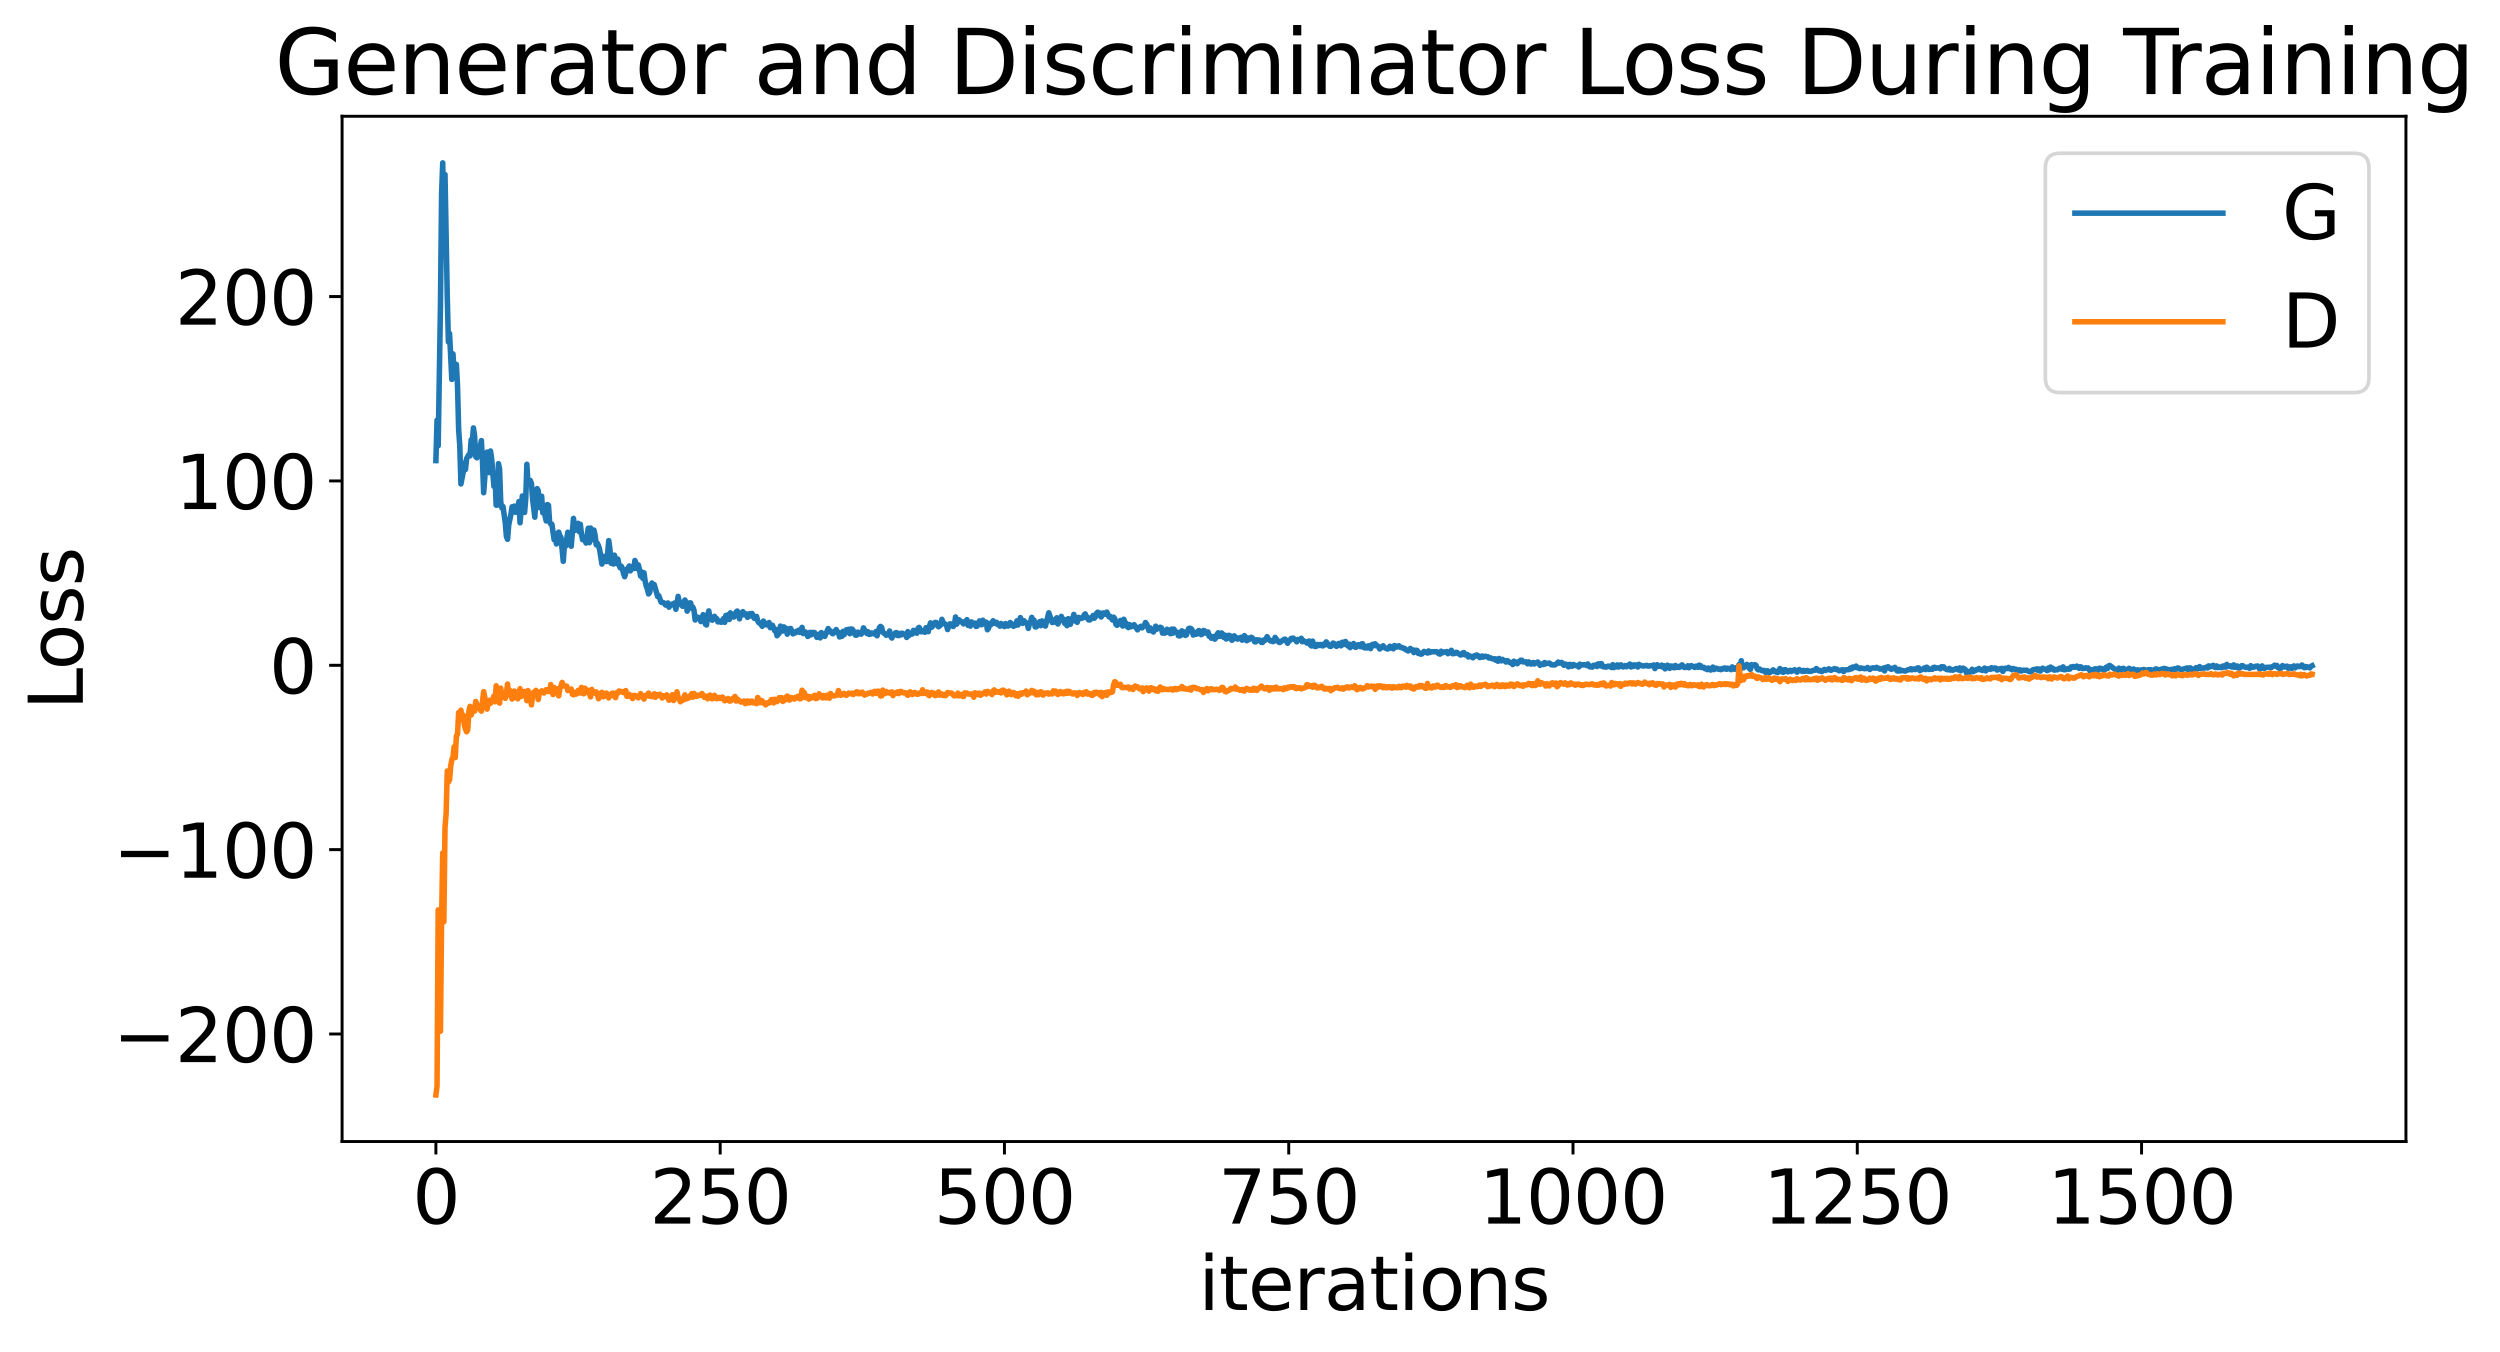 <?xml version="1.0" encoding="utf-8" standalone="no"?>
<!DOCTYPE svg PUBLIC "-//W3C//DTD SVG 1.1//EN"
  "http://www.w3.org/Graphics/SVG/1.1/DTD/svg11.dtd">
<svg xmlns:xlink="http://www.w3.org/1999/xlink" width="675.923pt" height="365.549pt" viewBox="0 0 675.923 365.549" xmlns="http://www.w3.org/2000/svg" version="1.1">
 <defs>
  <style type="text/css">*{stroke-linejoin: round; stroke-linecap: butt}</style>
 </defs>
 <g id="figure_1">
  <g id="patch_1">
   <path d="M 0 365.549 
L 675.923 365.549 
L 675.923 -0 
L 0 -0 
z
" style="fill: #ffffff"/>
  </g>
  <g id="axes_1">
   <g id="patch_2">
    <path d="M 92.491 308.636 
L 650.491 308.636 
L 650.491 31.436 
L 92.491 31.436 
z
" style="fill: #ffffff"/>
   </g>
   <g id="matplotlib.axis_1">
    <g id="xtick_1">
     <g id="line2d_1">
      <defs>
       <path id="mc4c0cd70e6" d="M 0 0 
L 0 3.5 
" style="stroke: #000000; stroke-width: 0.8"/>
      </defs>
      <g>
       <use xlink:href="#mc4c0cd70e6" x="117.854" y="308.636" style="stroke: #000000; stroke-width: 0.8"/>
      </g>
     </g>
     <g id="text_1">
      <!-- 0 -->
      <g transform="translate(111.492 330.833) scale(0.2 -0.2)">
       <defs>
        <path id="DejaVuSans-30" d="M 2034 4250 
Q 1547 4250 1301 3770 
Q 1056 3291 1056 2328 
Q 1056 1369 1301 889 
Q 1547 409 2034 409 
Q 2525 409 2770 889 
Q 3016 1369 3016 2328 
Q 3016 3291 2770 3770 
Q 2525 4250 2034 4250 
z
M 2034 4750 
Q 2819 4750 3233 4129 
Q 3647 3509 3647 2328 
Q 3647 1150 3233 529 
Q 2819 -91 2034 -91 
Q 1250 -91 836 529 
Q 422 1150 422 2328 
Q 422 3509 836 4129 
Q 1250 4750 2034 4750 
z
" transform="scale(0.016)"/>
       </defs>
       <use xlink:href="#DejaVuSans-30"/>
      </g>
     </g>
    </g>
    <g id="xtick_2">
     <g id="line2d_2">
      <g>
       <use xlink:href="#mc4c0cd70e6" x="194.714" y="308.636" style="stroke: #000000; stroke-width: 0.8"/>
      </g>
     </g>
     <g id="text_2">
      <!-- 250 -->
      <g transform="translate(175.626 330.833) scale(0.2 -0.2)">
       <defs>
        <path id="DejaVuSans-32" d="M 1228 531 
L 3431 531 
L 3431 0 
L 469 0 
L 469 531 
Q 828 903 1448 1529 
Q 2069 2156 2228 2338 
Q 2531 2678 2651 2914 
Q 2772 3150 2772 3378 
Q 2772 3750 2511 3984 
Q 2250 4219 1831 4219 
Q 1534 4219 1204 4116 
Q 875 4013 500 3803 
L 500 4441 
Q 881 4594 1212 4672 
Q 1544 4750 1819 4750 
Q 2544 4750 2975 4387 
Q 3406 4025 3406 3419 
Q 3406 3131 3298 2873 
Q 3191 2616 2906 2266 
Q 2828 2175 2409 1742 
Q 1991 1309 1228 531 
z
" transform="scale(0.016)"/>
        <path id="DejaVuSans-35" d="M 691 4666 
L 3169 4666 
L 3169 4134 
L 1269 4134 
L 1269 2991 
Q 1406 3038 1543 3061 
Q 1681 3084 1819 3084 
Q 2600 3084 3056 2656 
Q 3513 2228 3513 1497 
Q 3513 744 3044 326 
Q 2575 -91 1722 -91 
Q 1428 -91 1123 -41 
Q 819 9 494 109 
L 494 744 
Q 775 591 1075 516 
Q 1375 441 1709 441 
Q 2250 441 2565 725 
Q 2881 1009 2881 1497 
Q 2881 1984 2565 2268 
Q 2250 2553 1709 2553 
Q 1456 2553 1204 2497 
Q 953 2441 691 2322 
L 691 4666 
z
" transform="scale(0.016)"/>
       </defs>
       <use xlink:href="#DejaVuSans-32"/>
       <use xlink:href="#DejaVuSans-35" x="63.623"/>
       <use xlink:href="#DejaVuSans-30" x="127.246"/>
      </g>
     </g>
    </g>
    <g id="xtick_3">
     <g id="line2d_3">
      <g>
       <use xlink:href="#mc4c0cd70e6" x="271.573" y="308.636" style="stroke: #000000; stroke-width: 0.8"/>
      </g>
     </g>
     <g id="text_3">
      <!-- 500 -->
      <g transform="translate(252.486 330.833) scale(0.2 -0.2)">
       <use xlink:href="#DejaVuSans-35"/>
       <use xlink:href="#DejaVuSans-30" x="63.623"/>
       <use xlink:href="#DejaVuSans-30" x="127.246"/>
      </g>
     </g>
    </g>
    <g id="xtick_4">
     <g id="line2d_4">
      <g>
       <use xlink:href="#mc4c0cd70e6" x="348.433" y="308.636" style="stroke: #000000; stroke-width: 0.8"/>
      </g>
     </g>
     <g id="text_4">
      <!-- 750 -->
      <g transform="translate(329.345 330.833) scale(0.2 -0.2)">
       <defs>
        <path id="DejaVuSans-37" d="M 525 4666 
L 3525 4666 
L 3525 4397 
L 1831 0 
L 1172 0 
L 2766 4134 
L 525 4134 
L 525 4666 
z
" transform="scale(0.016)"/>
       </defs>
       <use xlink:href="#DejaVuSans-37"/>
       <use xlink:href="#DejaVuSans-35" x="63.623"/>
       <use xlink:href="#DejaVuSans-30" x="127.246"/>
      </g>
     </g>
    </g>
    <g id="xtick_5">
     <g id="line2d_5">
      <g>
       <use xlink:href="#mc4c0cd70e6" x="425.292" y="308.636" style="stroke: #000000; stroke-width: 0.8"/>
      </g>
     </g>
     <g id="text_5">
      <!-- 1000 -->
      <g transform="translate(399.842 330.833) scale(0.2 -0.2)">
       <defs>
        <path id="DejaVuSans-31" d="M 794 531 
L 1825 531 
L 1825 4091 
L 703 3866 
L 703 4441 
L 1819 4666 
L 2450 4666 
L 2450 531 
L 3481 531 
L 3481 0 
L 794 0 
L 794 531 
z
" transform="scale(0.016)"/>
       </defs>
       <use xlink:href="#DejaVuSans-31"/>
       <use xlink:href="#DejaVuSans-30" x="63.623"/>
       <use xlink:href="#DejaVuSans-30" x="127.246"/>
       <use xlink:href="#DejaVuSans-30" x="190.869"/>
      </g>
     </g>
    </g>
    <g id="xtick_6">
     <g id="line2d_6">
      <g>
       <use xlink:href="#mc4c0cd70e6" x="502.152" y="308.636" style="stroke: #000000; stroke-width: 0.8"/>
      </g>
     </g>
     <g id="text_6">
      <!-- 1250 -->
      <g transform="translate(476.702 330.833) scale(0.2 -0.2)">
       <use xlink:href="#DejaVuSans-31"/>
       <use xlink:href="#DejaVuSans-32" x="63.623"/>
       <use xlink:href="#DejaVuSans-35" x="127.246"/>
       <use xlink:href="#DejaVuSans-30" x="190.869"/>
      </g>
     </g>
    </g>
    <g id="xtick_7">
     <g id="line2d_7">
      <g>
       <use xlink:href="#mc4c0cd70e6" x="579.011" y="308.636" style="stroke: #000000; stroke-width: 0.8"/>
      </g>
     </g>
     <g id="text_7">
      <!-- 1500 -->
      <g transform="translate(553.561 330.833) scale(0.2 -0.2)">
       <use xlink:href="#DejaVuSans-31"/>
       <use xlink:href="#DejaVuSans-35" x="63.623"/>
       <use xlink:href="#DejaVuSans-30" x="127.246"/>
       <use xlink:href="#DejaVuSans-30" x="190.869"/>
      </g>
     </g>
    </g>
    <g id="text_8">
     <!-- iterations -->
     <g transform="translate(324.036 354.189) scale(0.2 -0.2)">
      <defs>
       <path id="DejaVuSans-69" d="M 603 3500 
L 1178 3500 
L 1178 0 
L 603 0 
L 603 3500 
z
M 603 4863 
L 1178 4863 
L 1178 4134 
L 603 4134 
L 603 4863 
z
" transform="scale(0.016)"/>
       <path id="DejaVuSans-74" d="M 1172 4494 
L 1172 3500 
L 2356 3500 
L 2356 3053 
L 1172 3053 
L 1172 1153 
Q 1172 725 1289 603 
Q 1406 481 1766 481 
L 2356 481 
L 2356 0 
L 1766 0 
Q 1100 0 847 248 
Q 594 497 594 1153 
L 594 3053 
L 172 3053 
L 172 3500 
L 594 3500 
L 594 4494 
L 1172 4494 
z
" transform="scale(0.016)"/>
       <path id="DejaVuSans-65" d="M 3597 1894 
L 3597 1613 
L 953 1613 
Q 991 1019 1311 708 
Q 1631 397 2203 397 
Q 2534 397 2845 478 
Q 3156 559 3463 722 
L 3463 178 
Q 3153 47 2828 -22 
Q 2503 -91 2169 -91 
Q 1331 -91 842 396 
Q 353 884 353 1716 
Q 353 2575 817 3079 
Q 1281 3584 2069 3584 
Q 2775 3584 3186 3129 
Q 3597 2675 3597 1894 
z
M 3022 2063 
Q 3016 2534 2758 2815 
Q 2500 3097 2075 3097 
Q 1594 3097 1305 2825 
Q 1016 2553 972 2059 
L 3022 2063 
z
" transform="scale(0.016)"/>
       <path id="DejaVuSans-72" d="M 2631 2963 
Q 2534 3019 2420 3045 
Q 2306 3072 2169 3072 
Q 1681 3072 1420 2755 
Q 1159 2438 1159 1844 
L 1159 0 
L 581 0 
L 581 3500 
L 1159 3500 
L 1159 2956 
Q 1341 3275 1631 3429 
Q 1922 3584 2338 3584 
Q 2397 3584 2469 3576 
Q 2541 3569 2628 3553 
L 2631 2963 
z
" transform="scale(0.016)"/>
       <path id="DejaVuSans-61" d="M 2194 1759 
Q 1497 1759 1228 1600 
Q 959 1441 959 1056 
Q 959 750 1161 570 
Q 1363 391 1709 391 
Q 2188 391 2477 730 
Q 2766 1069 2766 1631 
L 2766 1759 
L 2194 1759 
z
M 3341 1997 
L 3341 0 
L 2766 0 
L 2766 531 
Q 2569 213 2275 61 
Q 1981 -91 1556 -91 
Q 1019 -91 701 211 
Q 384 513 384 1019 
Q 384 1609 779 1909 
Q 1175 2209 1959 2209 
L 2766 2209 
L 2766 2266 
Q 2766 2663 2505 2880 
Q 2244 3097 1772 3097 
Q 1472 3097 1187 3025 
Q 903 2953 641 2809 
L 641 3341 
Q 956 3463 1253 3523 
Q 1550 3584 1831 3584 
Q 2591 3584 2966 3190 
Q 3341 2797 3341 1997 
z
" transform="scale(0.016)"/>
       <path id="DejaVuSans-6f" d="M 1959 3097 
Q 1497 3097 1228 2736 
Q 959 2375 959 1747 
Q 959 1119 1226 758 
Q 1494 397 1959 397 
Q 2419 397 2687 759 
Q 2956 1122 2956 1747 
Q 2956 2369 2687 2733 
Q 2419 3097 1959 3097 
z
M 1959 3584 
Q 2709 3584 3137 3096 
Q 3566 2609 3566 1747 
Q 3566 888 3137 398 
Q 2709 -91 1959 -91 
Q 1206 -91 779 398 
Q 353 888 353 1747 
Q 353 2609 779 3096 
Q 1206 3584 1959 3584 
z
" transform="scale(0.016)"/>
       <path id="DejaVuSans-6e" d="M 3513 2113 
L 3513 0 
L 2938 0 
L 2938 2094 
Q 2938 2591 2744 2837 
Q 2550 3084 2163 3084 
Q 1697 3084 1428 2787 
Q 1159 2491 1159 1978 
L 1159 0 
L 581 0 
L 581 3500 
L 1159 3500 
L 1159 2956 
Q 1366 3272 1645 3428 
Q 1925 3584 2291 3584 
Q 2894 3584 3203 3211 
Q 3513 2838 3513 2113 
z
" transform="scale(0.016)"/>
       <path id="DejaVuSans-73" d="M 2834 3397 
L 2834 2853 
Q 2591 2978 2328 3040 
Q 2066 3103 1784 3103 
Q 1356 3103 1142 2972 
Q 928 2841 928 2578 
Q 928 2378 1081 2264 
Q 1234 2150 1697 2047 
L 1894 2003 
Q 2506 1872 2764 1633 
Q 3022 1394 3022 966 
Q 3022 478 2636 193 
Q 2250 -91 1575 -91 
Q 1294 -91 989 -36 
Q 684 19 347 128 
L 347 722 
Q 666 556 975 473 
Q 1284 391 1588 391 
Q 1994 391 2212 530 
Q 2431 669 2431 922 
Q 2431 1156 2273 1281 
Q 2116 1406 1581 1522 
L 1381 1569 
Q 847 1681 609 1914 
Q 372 2147 372 2553 
Q 372 3047 722 3315 
Q 1072 3584 1716 3584 
Q 2034 3584 2315 3537 
Q 2597 3491 2834 3397 
z
" transform="scale(0.016)"/>
      </defs>
      <use xlink:href="#DejaVuSans-69"/>
      <use xlink:href="#DejaVuSans-74" x="27.783"/>
      <use xlink:href="#DejaVuSans-65" x="66.992"/>
      <use xlink:href="#DejaVuSans-72" x="128.516"/>
      <use xlink:href="#DejaVuSans-61" x="169.629"/>
      <use xlink:href="#DejaVuSans-74" x="230.908"/>
      <use xlink:href="#DejaVuSans-69" x="270.117"/>
      <use xlink:href="#DejaVuSans-6f" x="297.9"/>
      <use xlink:href="#DejaVuSans-6e" x="359.082"/>
      <use xlink:href="#DejaVuSans-73" x="422.461"/>
     </g>
    </g>
   </g>
   <g id="matplotlib.axis_2">
    <g id="ytick_1">
     <g id="line2d_8">
      <defs>
       <path id="me87869e347" d="M 0 0 
L -3.5 0 
" style="stroke: #000000; stroke-width: 0.8"/>
      </defs>
      <g>
       <use xlink:href="#me87869e347" x="92.491" y="279.563" style="stroke: #000000; stroke-width: 0.8"/>
      </g>
     </g>
     <g id="text_9">
      <!-- −200 -->
      <g transform="translate(30.556 287.161) scale(0.2 -0.2)">
       <defs>
        <path id="DejaVuSans-2212" d="M 678 2272 
L 4684 2272 
L 4684 1741 
L 678 1741 
L 678 2272 
z
" transform="scale(0.016)"/>
       </defs>
       <use xlink:href="#DejaVuSans-2212"/>
       <use xlink:href="#DejaVuSans-32" x="83.789"/>
       <use xlink:href="#DejaVuSans-30" x="147.412"/>
       <use xlink:href="#DejaVuSans-30" x="211.035"/>
      </g>
     </g>
    </g>
    <g id="ytick_2">
     <g id="line2d_9">
      <g>
       <use xlink:href="#me87869e347" x="92.491" y="229.718" style="stroke: #000000; stroke-width: 0.8"/>
      </g>
     </g>
     <g id="text_10">
      <!-- −100 -->
      <g transform="translate(30.556 237.317) scale(0.2 -0.2)">
       <use xlink:href="#DejaVuSans-2212"/>
       <use xlink:href="#DejaVuSans-31" x="83.789"/>
       <use xlink:href="#DejaVuSans-30" x="147.412"/>
       <use xlink:href="#DejaVuSans-30" x="211.035"/>
      </g>
     </g>
    </g>
    <g id="ytick_3">
     <g id="line2d_10">
      <g>
       <use xlink:href="#me87869e347" x="92.491" y="179.874" style="stroke: #000000; stroke-width: 0.8"/>
      </g>
     </g>
     <g id="text_11">
      <!-- 0 -->
      <g transform="translate(72.766 187.472) scale(0.2 -0.2)">
       <use xlink:href="#DejaVuSans-30"/>
      </g>
     </g>
    </g>
    <g id="ytick_4">
     <g id="line2d_11">
      <g>
       <use xlink:href="#me87869e347" x="92.491" y="130.029" style="stroke: #000000; stroke-width: 0.8"/>
      </g>
     </g>
     <g id="text_12">
      <!-- 100 -->
      <g transform="translate(47.316 137.628) scale(0.2 -0.2)">
       <use xlink:href="#DejaVuSans-31"/>
       <use xlink:href="#DejaVuSans-30" x="63.623"/>
       <use xlink:href="#DejaVuSans-30" x="127.246"/>
      </g>
     </g>
    </g>
    <g id="ytick_5">
     <g id="line2d_12">
      <g>
       <use xlink:href="#me87869e347" x="92.491" y="80.185" style="stroke: #000000; stroke-width: 0.8"/>
      </g>
     </g>
     <g id="text_13">
      <!-- 200 -->
      <g transform="translate(47.316 87.783) scale(0.2 -0.2)">
       <use xlink:href="#DejaVuSans-32"/>
       <use xlink:href="#DejaVuSans-30" x="63.623"/>
       <use xlink:href="#DejaVuSans-30" x="127.246"/>
      </g>
     </g>
    </g>
    <g id="text_14">
     <!-- Loss -->
     <g transform="translate(22.397 191.971) rotate(-90) scale(0.2 -0.2)">
      <defs>
       <path id="DejaVuSans-4c" d="M 628 4666 
L 1259 4666 
L 1259 531 
L 3531 531 
L 3531 0 
L 628 0 
L 628 4666 
z
" transform="scale(0.016)"/>
      </defs>
      <use xlink:href="#DejaVuSans-4c"/>
      <use xlink:href="#DejaVuSans-6f" x="53.963"/>
      <use xlink:href="#DejaVuSans-73" x="115.145"/>
      <use xlink:href="#DejaVuSans-73" x="167.244"/>
     </g>
    </g>
   </g>
   <g id="line2d_13">
    <path d="M 117.854 124.532 
L 118.162 113.612 
L 118.469 120.52 
L 119.084 82.759 
L 119.391 52.517 
L 119.699 44.036 
L 120.006 61.97 
L 120.314 47.185 
L 120.929 80.314 
L 121.236 92.451 
L 121.544 90.17 
L 122.158 102.578 
L 122.466 95.671 
L 122.773 100.332 
L 123.081 100.663 
L 123.388 98.525 
L 123.696 104.282 
L 124.003 116.143 
L 124.31 120.516 
L 124.618 130.835 
L 125.233 127.699 
L 125.54 125.168 
L 125.848 126.944 
L 126.155 124.006 
L 126.77 122.924 
L 127.077 123.258 
L 127.385 118.899 
L 127.692 119.564 
L 128 115.7 
L 128.307 117.745 
L 128.615 123.443 
L 128.922 123.775 
L 129.229 122.858 
L 129.537 122.302 
L 130.152 119.124 
L 130.459 125.018 
L 130.767 133.214 
L 131.074 129.162 
L 131.382 123.543 
L 131.689 122.232 
L 131.996 123.024 
L 132.304 127.785 
L 132.611 121.941 
L 132.919 123.982 
L 133.534 131.485 
L 133.841 128.918 
L 134.148 136.59 
L 134.456 136.567 
L 134.763 125.362 
L 135.071 126.824 
L 135.378 135.707 
L 135.686 137.327 
L 135.993 136.946 
L 136.608 141.298 
L 136.915 145.048 
L 137.223 145.805 
L 137.53 141.998 
L 138.145 139.026 
L 138.453 137.02 
L 138.76 138.139 
L 139.067 136.828 
L 139.375 138.508 
L 139.682 138.221 
L 139.99 138.102 
L 140.297 135.609 
L 140.605 141.339 
L 141.22 134.107 
L 141.527 138.243 
L 141.834 138.539 
L 142.142 134.882 
L 142.449 125.535 
L 142.757 130.929 
L 143.064 130.996 
L 143.372 129.896 
L 143.679 130.702 
L 143.986 134.782 
L 144.601 139.834 
L 144.909 134.539 
L 145.216 132.113 
L 145.524 132.679 
L 145.831 137.227 
L 146.139 136.509 
L 146.446 134.165 
L 146.753 138.634 
L 147.061 137.087 
L 147.368 139.481 
L 147.676 140.848 
L 147.983 136.401 
L 148.291 136.61 
L 148.598 141.12 
L 148.906 141.657 
L 149.213 141.745 
L 149.828 145.931 
L 150.135 144.354 
L 150.443 147.068 
L 151.058 143.873 
L 151.365 144.823 
L 151.672 145.322 
L 152.287 151.758 
L 152.595 147.409 
L 152.902 147.688 
L 153.517 143.905 
L 153.825 146.885 
L 154.439 147.688 
L 155.054 140.161 
L 155.362 143.441 
L 155.669 141.701 
L 155.977 143.244 
L 156.284 141.486 
L 156.591 143.744 
L 156.899 141.753 
L 157.206 144.378 
L 157.514 145.925 
L 158.129 145.71 
L 158.436 146.822 
L 159.051 142.813 
L 159.358 146.723 
L 159.666 142.763 
L 159.973 145.959 
L 160.281 145.805 
L 160.588 143.312 
L 160.896 144.758 
L 161.203 147.303 
L 161.51 146.891 
L 161.818 147.575 
L 162.125 148.595 
L 162.74 152.507 
L 163.048 150.388 
L 163.355 151.806 
L 163.663 150.903 
L 163.97 151.841 
L 164.277 149.806 
L 164.585 146.162 
L 164.892 148.368 
L 165.2 152.273 
L 165.507 151.466 
L 165.815 152.492 
L 166.122 150.095 
L 166.737 152.384 
L 167.044 151.164 
L 167.352 152.662 
L 167.659 153.505 
L 167.967 153.07 
L 168.274 153.701 
L 168.582 155.076 
L 168.889 155.925 
L 169.504 153.861 
L 169.811 153.674 
L 170.119 153.035 
L 170.426 154.347 
L 171.041 153.138 
L 171.348 153.719 
L 171.656 151.537 
L 171.963 152.382 
L 172.271 153.755 
L 172.578 152.731 
L 172.886 153.913 
L 173.193 155.763 
L 173.501 154.636 
L 173.808 156.375 
L 174.115 154.863 
L 174.423 157.097 
L 174.73 158.475 
L 175.038 159.246 
L 175.345 160.579 
L 175.653 160.178 
L 175.96 158.199 
L 176.267 157.633 
L 176.575 158.695 
L 176.882 158.059 
L 177.805 161.274 
L 178.112 161.05 
L 178.727 162.78 
L 179.034 162.932 
L 179.342 162.91 
L 179.649 163.164 
L 179.957 163.59 
L 180.572 163.029 
L 180.879 164.161 
L 181.186 163.437 
L 181.494 163.598 
L 181.801 163.303 
L 182.109 163.467 
L 182.416 163.018 
L 182.724 164.735 
L 183.031 163.475 
L 183.339 161.245 
L 183.646 162.806 
L 184.568 163.923 
L 184.876 162.747 
L 185.183 162.226 
L 185.491 162.846 
L 185.798 165.236 
L 186.106 163.231 
L 186.413 163.011 
L 186.72 163.004 
L 187.028 164.481 
L 187.335 164.159 
L 187.643 165.051 
L 187.95 167.617 
L 188.258 166.928 
L 188.565 166.829 
L 188.872 167.045 
L 189.18 167.041 
L 189.487 168.045 
L 190.102 166.199 
L 190.41 166.801 
L 190.717 168.76 
L 191.025 168.974 
L 191.332 166.435 
L 191.639 165.174 
L 191.947 167.037 
L 192.562 167.676 
L 192.869 167.355 
L 193.177 166.638 
L 193.484 167.117 
L 193.791 167.267 
L 194.099 168.15 
L 194.406 167.909 
L 194.714 168.147 
L 195.021 168.238 
L 195.636 167.241 
L 195.944 168.253 
L 196.251 166.4 
L 196.558 167.17 
L 196.866 166.21 
L 197.173 167.497 
L 197.481 165.699 
L 198.096 166.699 
L 198.403 166.841 
L 198.71 166.31 
L 199.018 165.48 
L 199.325 165.215 
L 199.633 165.669 
L 199.94 167.322 
L 200.248 165.914 
L 200.555 165.804 
L 200.863 165.368 
L 201.17 166.22 
L 201.477 166.206 
L 201.785 165.972 
L 202.092 166.914 
L 202.4 166.17 
L 202.707 165.912 
L 203.015 166.548 
L 203.322 165.863 
L 203.937 167.182 
L 204.244 166.678 
L 204.552 166.676 
L 204.859 167.876 
L 205.167 168.366 
L 205.474 168.45 
L 206.089 169.32 
L 206.396 167.923 
L 207.011 168.844 
L 207.319 168.961 
L 207.626 168.782 
L 207.934 168.317 
L 208.241 169.689 
L 208.548 169.234 
L 208.856 169.061 
L 209.471 170.547 
L 209.778 170.172 
L 210.086 171.878 
L 210.701 171.137 
L 211.008 169.278 
L 211.315 169.726 
L 211.623 170.616 
L 211.93 169.496 
L 212.238 169.783 
L 212.545 169.89 
L 212.853 171.457 
L 213.467 170.001 
L 213.775 169.927 
L 214.39 171.38 
L 214.697 171.029 
L 215.005 171.125 
L 215.312 170.681 
L 215.62 170.877 
L 215.927 170.384 
L 216.234 170.987 
L 216.542 170.792 
L 216.849 169.625 
L 217.157 171.289 
L 217.464 170.927 
L 217.772 170.865 
L 218.079 171.212 
L 218.386 172.079 
L 218.694 171.845 
L 219.001 170.971 
L 219.309 171.625 
L 219.616 170.984 
L 220.231 171.029 
L 220.539 171.561 
L 220.846 172.322 
L 221.153 171.628 
L 221.461 171.468 
L 221.768 172.468 
L 222.076 171.026 
L 222.383 171.947 
L 222.691 171.484 
L 222.998 172.05 
L 223.92 169.948 
L 224.228 170.734 
L 224.535 170.584 
L 224.843 171.103 
L 225.15 171.348 
L 225.458 171.12 
L 226.072 170.211 
L 226.38 170.789 
L 226.687 170.98 
L 226.995 172.212 
L 227.302 171.754 
L 227.61 172.058 
L 227.917 170.71 
L 228.225 171.61 
L 228.839 170.276 
L 229.147 170.921 
L 229.454 170.143 
L 229.762 171.336 
L 230.069 170.059 
L 230.377 170.093 
L 230.684 170.47 
L 230.991 171.274 
L 231.299 171.728 
L 231.606 171.723 
L 231.914 170.899 
L 232.529 171.378 
L 232.836 171.46 
L 233.144 170.901 
L 233.451 169.755 
L 234.373 171.284 
L 234.681 170.797 
L 234.988 171.525 
L 235.296 171.481 
L 235.603 171.125 
L 236.525 171.451 
L 236.833 170.747 
L 237.14 171.894 
L 237.755 169.706 
L 238.063 169.358 
L 238.37 169.628 
L 238.677 170.895 
L 238.985 171.221 
L 239.292 171.328 
L 239.6 171.762 
L 239.907 171.42 
L 240.215 171.51 
L 240.522 170.605 
L 240.829 172.064 
L 241.137 172.504 
L 241.444 171.731 
L 241.752 171.718 
L 242.059 171.127 
L 242.367 171.028 
L 242.674 171.814 
L 242.982 171.843 
L 243.289 171.261 
L 243.596 171.662 
L 243.904 171.188 
L 244.826 171.681 
L 245.134 172.343 
L 245.441 170.773 
L 245.748 171.851 
L 246.056 171.336 
L 246.363 171.471 
L 246.671 171.404 
L 246.978 170.429 
L 247.286 170.752 
L 247.593 170.623 
L 247.901 171.205 
L 248.208 169.869 
L 248.515 169.637 
L 249.13 170.828 
L 249.438 170.552 
L 249.745 170.519 
L 250.053 170.942 
L 250.36 169.719 
L 250.667 169.863 
L 250.975 170.789 
L 251.282 169.309 
L 251.59 168.405 
L 251.897 169.593 
L 252.512 168.929 
L 252.82 168.277 
L 253.127 168.304 
L 253.742 169.461 
L 254.357 168.954 
L 254.664 167.445 
L 254.972 168.252 
L 255.894 169.044 
L 256.201 170.208 
L 256.509 169.181 
L 256.816 168.673 
L 257.124 168.708 
L 257.431 169.243 
L 257.739 169.377 
L 258.046 168.851 
L 258.353 166.813 
L 258.661 168.761 
L 258.968 168 
L 259.276 167.565 
L 259.891 168.156 
L 260.198 168.132 
L 260.506 168.675 
L 260.813 168.119 
L 261.12 168.305 
L 261.428 167.536 
L 261.735 169.079 
L 262.043 168.406 
L 262.35 169.281 
L 262.658 168.148 
L 262.965 168.594 
L 263.272 168.733 
L 263.58 168.471 
L 263.887 169.372 
L 264.195 169.293 
L 264.81 167.888 
L 265.117 167.937 
L 265.425 168.913 
L 265.732 167.686 
L 266.347 168.453 
L 266.654 168.226 
L 266.962 170.263 
L 267.269 169.858 
L 267.577 168.551 
L 267.884 168.947 
L 268.499 167.837 
L 268.806 168.529 
L 269.114 168.526 
L 269.421 168.242 
L 269.729 168.846 
L 270.036 168.793 
L 270.344 169.295 
L 270.651 168.568 
L 270.958 169.157 
L 271.266 168.842 
L 271.573 169.404 
L 271.881 168.601 
L 272.188 169.158 
L 272.496 169.262 
L 272.803 169.167 
L 273.11 168.319 
L 273.418 168.554 
L 274.033 169.344 
L 274.34 168.986 
L 274.648 169.063 
L 274.955 167.845 
L 275.263 168.952 
L 275.877 166.987 
L 276.492 168.536 
L 276.8 167.813 
L 277.722 168.654 
L 278.029 169.891 
L 278.337 168.602 
L 278.644 168.123 
L 278.952 166.913 
L 279.259 168.156 
L 279.567 167.662 
L 279.874 169.488 
L 280.182 169.486 
L 281.104 168.073 
L 281.411 169.155 
L 281.719 167.874 
L 282.026 168.346 
L 282.334 168.077 
L 282.641 169.272 
L 283.563 165.679 
L 284.486 168.312 
L 284.793 167.853 
L 285.101 168.206 
L 285.408 167.42 
L 285.715 167.037 
L 286.023 168.705 
L 286.945 166.654 
L 287.253 167.786 
L 287.56 167.416 
L 287.867 168.57 
L 288.175 168.491 
L 288.482 169.155 
L 288.79 167.279 
L 289.097 168.56 
L 289.405 168.788 
L 289.712 167.281 
L 290.02 167.404 
L 290.327 166.122 
L 290.634 167.891 
L 290.942 166.997 
L 291.249 168.253 
L 291.557 166.923 
L 291.864 167.016 
L 292.172 167.241 
L 292.786 167.045 
L 293.094 166.305 
L 293.401 165.976 
L 293.709 167.001 
L 294.016 166.834 
L 294.324 167.605 
L 294.631 167.629 
L 295.246 167.104 
L 295.553 166.398 
L 295.861 167.148 
L 296.168 166.744 
L 296.476 165.842 
L 296.783 165.519 
L 297.091 166.31 
L 297.398 165.741 
L 297.706 166.816 
L 298.32 165.723 
L 298.628 166.108 
L 299.243 165.49 
L 299.858 166.795 
L 300.165 166.654 
L 300.78 167.621 
L 301.087 166.864 
L 301.395 167.267 
L 301.702 168.778 
L 302.01 169.055 
L 302.317 168.762 
L 302.625 168.711 
L 302.932 167.743 
L 303.547 169.265 
L 303.854 167.433 
L 304.162 168.345 
L 304.469 168.503 
L 304.777 169.431 
L 305.084 169.685 
L 305.391 168.871 
L 305.699 169.484 
L 306.314 169.279 
L 306.621 168.892 
L 307.544 170.281 
L 307.851 169.651 
L 308.158 169.556 
L 308.466 169.332 
L 308.773 169.753 
L 309.081 169.246 
L 309.388 169.301 
L 309.696 168.308 
L 310.003 168.719 
L 310.31 169.429 
L 310.618 170.479 
L 310.925 169.746 
L 311.233 170.423 
L 311.848 170.868 
L 312.155 170.271 
L 312.463 169.304 
L 312.77 170.119 
L 313.077 169.768 
L 313.385 169.858 
L 313.692 169.587 
L 314 169.717 
L 314.307 171.182 
L 314.615 170.773 
L 314.922 171.187 
L 315.229 170.514 
L 315.537 170.129 
L 315.844 170.984 
L 316.152 171.018 
L 316.459 171.33 
L 316.767 170.098 
L 317.074 171.202 
L 317.382 170.095 
L 317.689 170.642 
L 317.996 170.955 
L 318.304 170.938 
L 318.611 171.877 
L 318.919 171.941 
L 319.226 171.802 
L 319.534 170.554 
L 319.841 170.961 
L 320.148 170.872 
L 320.456 171.782 
L 320.763 171.653 
L 321.378 169.935 
L 321.686 169.855 
L 321.993 169.939 
L 322.301 170.29 
L 322.608 171.688 
L 322.915 171.086 
L 323.223 171.52 
L 323.53 171.452 
L 323.838 170.691 
L 324.145 170.478 
L 324.453 170.687 
L 324.76 171.598 
L 325.067 171.429 
L 325.375 170.469 
L 325.682 170.552 
L 325.99 171.171 
L 326.297 171.077 
L 326.605 170.857 
L 326.912 172.027 
L 327.22 171.897 
L 327.527 172.553 
L 327.834 172.187 
L 328.142 172.12 
L 328.449 172.813 
L 328.757 172.432 
L 329.064 171.505 
L 329.372 171.079 
L 329.679 172.052 
L 329.986 172.019 
L 330.294 171.139 
L 330.601 171.457 
L 330.909 172.361 
L 331.216 171.736 
L 331.524 172.753 
L 331.831 172.572 
L 332.139 171.778 
L 332.446 171.812 
L 332.753 172.632 
L 333.061 173.099 
L 333.368 172.871 
L 333.676 171.912 
L 333.983 172.195 
L 334.291 172.633 
L 334.598 172.796 
L 334.906 172.499 
L 335.213 172.658 
L 335.52 172.306 
L 335.828 173.088 
L 336.135 172.752 
L 336.443 171.854 
L 336.75 172.249 
L 337.058 173.238 
L 337.365 172.466 
L 337.672 172.944 
L 338.287 172.308 
L 338.595 172.476 
L 338.902 172.806 
L 339.21 173.51 
L 339.517 173.535 
L 339.825 172.966 
L 340.132 173.196 
L 340.439 173.029 
L 340.747 173.17 
L 341.054 173.694 
L 341.362 173.696 
L 341.669 173.026 
L 341.977 173.164 
L 342.284 172.774 
L 342.591 172.144 
L 342.899 172.728 
L 343.514 173.301 
L 343.821 173.212 
L 344.129 173.474 
L 344.436 173.355 
L 344.744 172.341 
L 345.666 173.546 
L 345.973 173.717 
L 347.203 172.846 
L 347.51 172.831 
L 348.125 173.915 
L 348.433 173.329 
L 348.74 173.221 
L 349.048 172.634 
L 349.663 172.525 
L 349.97 172.9 
L 350.277 172.995 
L 350.585 173.527 
L 350.892 172.911 
L 351.507 173.067 
L 351.815 172.58 
L 352.122 173.507 
L 352.429 173.224 
L 353.044 173.55 
L 353.352 173.87 
L 353.659 173.464 
L 353.967 173.31 
L 354.274 174.37 
L 354.582 174.642 
L 354.889 173.337 
L 355.196 174.512 
L 355.504 174.79 
L 355.811 174.779 
L 356.119 174.237 
L 356.426 174.549 
L 356.734 174.3 
L 357.041 174.251 
L 357.348 174.572 
L 357.656 174.631 
L 357.963 174.101 
L 358.271 174.359 
L 358.578 173.547 
L 359.501 174.726 
L 359.808 174.763 
L 360.115 174.404 
L 360.423 173.869 
L 360.73 174.002 
L 361.038 174.499 
L 361.345 174.762 
L 361.653 174.238 
L 361.96 173.961 
L 362.267 174.457 
L 362.575 174.608 
L 362.882 173.651 
L 363.19 174.263 
L 363.497 173.571 
L 363.805 173.446 
L 364.112 174.284 
L 364.42 174.647 
L 364.727 174.144 
L 365.034 175.099 
L 365.342 174.593 
L 365.649 174.674 
L 365.957 173.987 
L 366.264 174.893 
L 366.572 175.041 
L 366.879 174.521 
L 367.186 174.312 
L 367.494 174.41 
L 367.801 174.845 
L 368.109 174.092 
L 368.416 174.054 
L 368.724 175.057 
L 369.031 175.179 
L 369.339 174.763 
L 369.646 175.189 
L 369.953 174.606 
L 370.261 174.644 
L 370.568 175.36 
L 370.876 174.345 
L 371.183 174.196 
L 371.491 174.545 
L 371.798 174.056 
L 372.106 174.604 
L 372.413 174.591 
L 372.72 174.858 
L 373.028 175.47 
L 373.95 174.592 
L 374.258 175.086 
L 375.18 175.48 
L 375.795 174.721 
L 376.102 175.257 
L 376.41 174.919 
L 376.717 175.418 
L 377.025 174.536 
L 377.332 174.685 
L 377.639 174.961 
L 377.947 174.675 
L 378.254 174.602 
L 378.562 174.977 
L 378.869 175.109 
L 379.177 175.082 
L 379.484 175.328 
L 379.791 175.333 
L 380.099 175.704 
L 380.406 175.75 
L 380.714 176.005 
L 381.329 175.331 
L 381.636 175.821 
L 381.944 175.671 
L 382.251 176.438 
L 382.866 175.79 
L 383.173 175.893 
L 383.481 176.684 
L 383.788 176.53 
L 384.096 176.862 
L 384.403 176.828 
L 385.018 176.121 
L 385.325 176.371 
L 385.633 176.283 
L 385.94 176.551 
L 386.248 175.999 
L 386.555 176.438 
L 386.863 176.233 
L 388.4 176.191 
L 389.015 176.74 
L 389.322 176.851 
L 389.629 176.071 
L 389.937 176.531 
L 390.244 176.313 
L 390.552 176.242 
L 390.859 176.342 
L 391.167 176.155 
L 391.474 176.731 
L 392.089 176.219 
L 392.396 175.823 
L 392.704 176.738 
L 393.319 176.679 
L 393.626 176.371 
L 393.934 176.406 
L 394.241 176.716 
L 394.548 176.815 
L 394.856 177.092 
L 395.163 177.029 
L 395.471 176.541 
L 395.778 176.448 
L 396.086 177.046 
L 396.701 176.949 
L 397.008 177.624 
L 397.315 177.333 
L 397.623 177.418 
L 398.238 177.852 
L 398.545 177.332 
L 398.853 177.405 
L 399.16 177.087 
L 399.467 177.158 
L 399.775 177.398 
L 400.082 177.791 
L 400.39 177.674 
L 400.697 177.361 
L 401.005 177.672 
L 401.312 177.466 
L 401.62 177.429 
L 401.927 177.569 
L 402.234 177.546 
L 402.542 177.915 
L 402.849 177.811 
L 403.464 178.111 
L 403.772 178.167 
L 404.079 178.094 
L 404.386 178.495 
L 404.694 178.182 
L 405.001 178.777 
L 405.309 178.035 
L 405.924 178.679 
L 406.231 178.273 
L 406.539 178.558 
L 406.846 178.646 
L 407.153 178.98 
L 407.461 178.604 
L 407.768 178.728 
L 408.076 179.087 
L 408.383 179.201 
L 408.691 179.16 
L 408.998 179.666 
L 409.306 178.767 
L 410.228 179.45 
L 410.535 178.899 
L 410.843 178.942 
L 411.15 178.5 
L 411.458 178.51 
L 411.765 178.949 
L 412.687 178.964 
L 412.995 179.469 
L 413.302 178.958 
L 413.61 179.147 
L 413.917 179.543 
L 414.225 179.428 
L 414.532 179.128 
L 414.839 179.518 
L 415.147 179.204 
L 415.454 179.223 
L 415.762 178.986 
L 416.377 179.874 
L 416.684 179.518 
L 417.299 179.686 
L 417.606 179.129 
L 417.914 179.487 
L 418.221 179.334 
L 418.529 179.359 
L 418.836 179.263 
L 419.144 179.425 
L 419.451 179.75 
L 420.373 179.777 
L 420.988 179.345 
L 421.296 179.002 
L 421.603 179.287 
L 421.91 179.275 
L 422.218 179.093 
L 422.833 179.884 
L 423.14 179.531 
L 423.755 179.715 
L 424.063 180.303 
L 424.37 179.627 
L 424.677 179.712 
L 424.985 180.148 
L 425.292 179.67 
L 425.6 179.744 
L 425.907 179.947 
L 426.522 179.939 
L 426.829 180.335 
L 427.137 179.566 
L 427.444 179.855 
L 427.752 179.741 
L 428.674 179.744 
L 428.982 179.931 
L 429.289 179.521 
L 429.596 180.094 
L 429.904 180.325 
L 430.211 180.14 
L 430.519 180.371 
L 430.826 179.869 
L 431.134 179.964 
L 431.441 179.779 
L 431.748 180.203 
L 432.056 179.514 
L 432.363 179.483 
L 432.671 180.026 
L 432.978 179.427 
L 433.286 180.163 
L 433.593 180.307 
L 433.901 180.214 
L 434.208 180.38 
L 434.823 180.086 
L 435.13 180.226 
L 435.438 180.134 
L 435.745 180.485 
L 436.053 179.7 
L 436.36 180.486 
L 436.667 180.186 
L 436.975 180.301 
L 437.282 179.763 
L 437.59 180.343 
L 437.897 180.166 
L 438.205 179.745 
L 438.512 179.913 
L 438.82 180.311 
L 439.127 180.227 
L 439.434 179.954 
L 439.742 180.269 
L 440.664 179.541 
L 440.972 180.33 
L 441.279 179.814 
L 441.586 180.189 
L 441.894 179.754 
L 442.201 179.853 
L 442.509 179.818 
L 442.816 180.341 
L 443.124 179.606 
L 443.431 179.87 
L 444.353 180.08 
L 445.276 179.897 
L 445.583 180.11 
L 446.506 179.963 
L 446.813 179.986 
L 447.12 179.786 
L 447.428 180.759 
L 447.735 180.033 
L 448.043 179.725 
L 448.35 180.118 
L 448.965 180.137 
L 449.272 179.824 
L 449.58 180.374 
L 449.887 180.012 
L 450.195 180.842 
L 450.502 180.215 
L 450.81 179.846 
L 451.425 180.705 
L 451.732 180.053 
L 452.039 180.44 
L 452.347 180.11 
L 452.654 180.557 
L 452.962 179.928 
L 453.269 180.445 
L 453.577 180.183 
L 453.884 180.432 
L 454.191 180.367 
L 454.499 179.936 
L 454.806 179.761 
L 455.114 180.232 
L 455.421 180.467 
L 456.036 180.411 
L 456.344 180 
L 456.651 180.531 
L 456.958 180.113 
L 457.266 179.964 
L 458.188 180.46 
L 458.496 180.126 
L 458.803 180.087 
L 459.11 180.429 
L 459.418 179.835 
L 459.725 179.933 
L 460.033 180.478 
L 460.648 180.413 
L 460.955 180.786 
L 461.263 180.681 
L 461.57 181.04 
L 461.877 180.619 
L 462.185 180.822 
L 462.492 181.162 
L 462.8 181.01 
L 463.107 180.358 
L 463.415 181.033 
L 464.029 180.651 
L 464.644 180.962 
L 464.952 180.874 
L 465.259 181.058 
L 465.567 180.778 
L 465.874 180.886 
L 466.182 180.623 
L 466.489 180.617 
L 466.796 180.961 
L 467.104 180.675 
L 467.411 180.829 
L 467.719 180.788 
L 468.026 181.056 
L 468.334 180.314 
L 468.641 180.775 
L 468.948 180.939 
L 469.256 180.543 
L 469.871 181.169 
L 470.178 179.688 
L 470.486 180.393 
L 470.793 178.64 
L 471.101 180.574 
L 471.408 180.541 
L 472.33 179.635 
L 472.945 180.679 
L 473.253 181.002 
L 473.56 179.693 
L 473.867 179.872 
L 474.175 179.912 
L 474.482 179.702 
L 474.79 179.916 
L 475.097 180.866 
L 475.405 181.119 
L 475.712 180.87 
L 476.327 181.317 
L 476.942 181.259 
L 477.249 181.713 
L 477.557 181.802 
L 477.864 181.343 
L 478.172 181.74 
L 478.479 181.871 
L 479.094 181.38 
L 479.401 181.109 
L 479.709 181.579 
L 480.016 181.457 
L 480.324 181.756 
L 480.631 181.834 
L 480.939 181.453 
L 481.246 180.758 
L 481.553 181.093 
L 481.861 181.698 
L 482.168 181.773 
L 482.476 181.055 
L 482.783 181.09 
L 483.091 181.502 
L 483.398 181.665 
L 483.706 181.355 
L 484.013 181.226 
L 484.32 181.543 
L 485.243 181.081 
L 485.858 181.727 
L 486.165 181.237 
L 486.472 181.032 
L 486.78 181.377 
L 487.087 181.302 
L 487.395 181.536 
L 487.702 181.258 
L 488.01 181.493 
L 488.625 181.257 
L 488.932 181.514 
L 489.239 181.436 
L 489.547 181.514 
L 490.469 181.19 
L 490.777 181.198 
L 491.084 180.76 
L 491.699 181.347 
L 492.006 181.246 
L 492.314 181.498 
L 492.621 181.551 
L 493.236 180.992 
L 493.544 181.268 
L 494.158 181.036 
L 494.466 180.82 
L 494.773 181.139 
L 495.081 181.229 
L 495.388 181.017 
L 495.696 180.951 
L 496.003 180.765 
L 496.31 180.996 
L 496.618 180.902 
L 497.233 181.355 
L 498.155 181.077 
L 498.463 181.562 
L 498.77 181.129 
L 500 181.024 
L 500.307 180.608 
L 500.615 180.841 
L 500.922 180.342 
L 501.537 180.471 
L 501.844 180.089 
L 502.152 180.507 
L 502.767 180.773 
L 503.074 180.57 
L 503.382 180.692 
L 503.996 180.743 
L 504.304 180.807 
L 504.611 180.72 
L 504.919 180.471 
L 505.534 181.015 
L 505.841 180.709 
L 506.456 180.55 
L 507.071 180.649 
L 507.378 180.427 
L 508.301 180.915 
L 508.915 180.822 
L 509.223 180.621 
L 509.53 181.404 
L 509.838 180.454 
L 510.145 180.566 
L 510.453 180.27 
L 511.067 180.816 
L 511.375 180.96 
L 511.682 180.682 
L 511.99 180.771 
L 512.297 180.437 
L 512.912 181.367 
L 513.22 181.425 
L 513.527 180.975 
L 513.834 181.395 
L 514.142 181.244 
L 515.064 181.44 
L 515.986 181.039 
L 516.294 181.078 
L 516.601 180.805 
L 516.909 181.11 
L 517.216 180.895 
L 517.524 180.885 
L 517.831 181.03 
L 518.446 180.582 
L 518.753 180.582 
L 519.061 181.302 
L 519.983 180.851 
L 520.291 180.597 
L 520.598 181.034 
L 520.906 180.388 
L 521.213 180.596 
L 521.52 180.993 
L 521.828 180.906 
L 522.443 180.965 
L 522.75 180.463 
L 523.058 180.414 
L 523.365 180.689 
L 523.672 180.572 
L 524.287 180.594 
L 524.595 180.818 
L 524.902 180.274 
L 525.517 180.3 
L 525.825 180.73 
L 526.439 181.066 
L 526.747 181.077 
L 527.054 180.729 
L 527.362 181.183 
L 527.669 181.068 
L 527.977 181.206 
L 528.899 180.753 
L 529.514 181.15 
L 529.821 180.588 
L 530.129 181.35 
L 530.436 180.812 
L 530.744 180.634 
L 531.358 181.003 
L 531.666 181.942 
L 532.281 181.543 
L 532.588 181.754 
L 532.896 181.611 
L 533.203 180.954 
L 533.51 181.599 
L 533.818 181.326 
L 534.125 181.276 
L 534.433 181.005 
L 534.74 181.056 
L 535.048 180.747 
L 535.355 181.066 
L 535.663 181.051 
L 535.97 181.267 
L 536.585 180.628 
L 536.892 181.383 
L 537.2 180.932 
L 537.507 180.821 
L 538.122 180.968 
L 538.429 180.532 
L 538.737 180.798 
L 539.044 180.773 
L 539.352 180.594 
L 539.659 180.665 
L 539.967 181.172 
L 540.582 180.831 
L 540.889 181.058 
L 541.196 180.702 
L 541.504 181.537 
L 541.811 180.986 
L 542.119 180.681 
L 542.734 180.755 
L 543.041 180.45 
L 543.348 180.817 
L 543.656 180.73 
L 543.963 181.09 
L 544.271 180.75 
L 544.886 180.965 
L 545.193 180.969 
L 545.501 181.427 
L 545.808 181.365 
L 546.115 181.071 
L 546.423 181.438 
L 547.038 181.191 
L 547.653 181.239 
L 547.96 181.198 
L 548.575 181.562 
L 549.19 181.654 
L 549.497 181.168 
L 549.805 181.024 
L 550.42 180.997 
L 550.727 180.83 
L 551.034 181.266 
L 551.342 180.895 
L 551.649 181.437 
L 552.264 180.66 
L 552.572 180.863 
L 552.879 180.927 
L 553.494 181.306 
L 553.801 180.611 
L 554.109 181.089 
L 554.416 180.354 
L 554.724 180.853 
L 555.031 180.703 
L 555.339 181.158 
L 555.646 181.163 
L 555.953 181.017 
L 556.261 181.091 
L 556.876 180.642 
L 557.491 180.971 
L 557.798 180.304 
L 558.106 181.095 
L 558.72 180.996 
L 559.028 180.782 
L 559.335 180.924 
L 559.643 180.891 
L 559.95 180.308 
L 560.258 180.384 
L 560.565 180.216 
L 560.872 180.42 
L 561.18 180.373 
L 561.487 180.095 
L 561.795 180.284 
L 562.102 180.696 
L 562.41 180.275 
L 562.717 180.355 
L 563.025 180.752 
L 563.639 180.687 
L 563.947 180.546 
L 564.254 180.686 
L 564.562 180.593 
L 565.177 181.486 
L 565.484 181.055 
L 565.791 181.512 
L 566.099 181.051 
L 566.406 180.828 
L 567.021 180.885 
L 567.329 181.202 
L 567.636 180.651 
L 567.944 180.824 
L 568.251 180.728 
L 568.866 181.314 
L 569.481 180.373 
L 569.788 180.745 
L 570.096 180.052 
L 570.403 179.902 
L 571.633 180.838 
L 572.555 181.259 
L 572.863 180.645 
L 573.17 181.114 
L 573.477 181.159 
L 573.785 180.746 
L 574.092 180.699 
L 574.707 181.114 
L 575.015 180.973 
L 575.322 181.258 
L 575.629 180.696 
L 576.244 181.216 
L 576.552 180.964 
L 576.859 180.879 
L 577.167 181.12 
L 577.474 181.608 
L 577.782 181.123 
L 578.089 181.126 
L 578.396 181.371 
L 578.704 181.437 
L 579.011 181.094 
L 579.319 181.213 
L 579.626 181.019 
L 579.934 181.105 
L 580.241 181.313 
L 580.548 181.263 
L 580.856 181.061 
L 581.163 181.379 
L 581.471 181.057 
L 582.086 181.825 
L 582.393 181.161 
L 582.701 180.903 
L 583.008 180.852 
L 583.315 181.064 
L 583.93 181.065 
L 584.238 181.386 
L 584.545 180.846 
L 584.853 181.129 
L 585.16 180.717 
L 586.697 181.167 
L 587.005 181 
L 587.312 180.968 
L 587.62 181.052 
L 587.927 180.813 
L 588.234 181.059 
L 588.542 180.702 
L 588.849 180.589 
L 589.157 180.703 
L 589.464 181.002 
L 589.772 181.057 
L 591.309 180.596 
L 591.616 181.116 
L 591.924 180.589 
L 592.231 180.583 
L 592.539 181.076 
L 592.846 180.903 
L 593.153 181.083 
L 593.768 180.517 
L 594.076 180.882 
L 594.383 180.754 
L 594.691 180.228 
L 594.998 180.743 
L 595.306 180.613 
L 595.92 180.632 
L 596.535 180.376 
L 596.843 180.596 
L 597.15 180.034 
L 597.458 180.308 
L 598.38 179.883 
L 598.687 180.348 
L 598.995 180.459 
L 599.302 180.038 
L 599.61 180.494 
L 599.917 180.331 
L 600.225 180.347 
L 600.532 180.532 
L 600.839 180.117 
L 601.147 180.39 
L 601.454 179.972 
L 601.762 180.378 
L 602.069 179.639 
L 602.377 180.001 
L 602.684 180.151 
L 602.991 180.017 
L 603.299 180.29 
L 603.606 180.344 
L 603.914 179.774 
L 604.221 180.443 
L 604.836 180.047 
L 605.144 180.589 
L 605.451 180.631 
L 605.758 180.422 
L 606.066 179.979 
L 606.373 179.98 
L 606.681 180.268 
L 607.296 180.46 
L 607.603 180.355 
L 607.91 180.415 
L 608.218 180.679 
L 608.525 179.985 
L 608.833 180.452 
L 609.14 180.335 
L 609.448 180.364 
L 609.755 180.135 
L 610.063 180.174 
L 610.37 180.054 
L 610.985 180.916 
L 611.6 180.043 
L 611.907 180.681 
L 612.215 180.728 
L 612.522 180.458 
L 613.752 180.379 
L 614.059 180.515 
L 614.367 180.228 
L 614.674 180.125 
L 614.982 179.85 
L 615.289 180.09 
L 615.596 179.917 
L 615.904 180.513 
L 616.519 180.823 
L 617.134 179.959 
L 617.441 180.322 
L 617.748 180.328 
L 618.056 180.157 
L 618.363 180.114 
L 618.671 180.688 
L 618.978 180.392 
L 619.286 180.27 
L 619.593 180.747 
L 620.208 180.036 
L 620.515 180.563 
L 621.13 180.062 
L 621.745 180.242 
L 622.053 180.187 
L 622.36 179.803 
L 622.667 180.049 
L 622.975 180.504 
L 623.282 180.519 
L 623.59 180.214 
L 624.512 180.572 
L 624.82 180.139 
L 625.127 179.994 
L 625.127 179.994 
" clip-path="url(#p1b66819af8)" style="fill: none; stroke: #1f77b4; stroke-width: 1.5; stroke-linecap: square"/>
   </g>
   <g id="line2d_14">
    <path d="M 117.854 296.036 
L 118.162 293.671 
L 118.469 246.012 
L 118.777 269.986 
L 119.084 278.805 
L 119.391 248.797 
L 119.699 230.62 
L 120.006 249.231 
L 120.314 223.688 
L 120.621 220.005 
L 120.929 208.448 
L 121.236 211.428 
L 121.544 210.882 
L 121.851 207.173 
L 122.158 205.398 
L 122.466 204.796 
L 122.773 201.902 
L 123.081 204.825 
L 123.388 199.04 
L 123.696 198.543 
L 124.003 192.65 
L 124.31 193.698 
L 124.618 192.007 
L 124.925 194.532 
L 125.233 193.321 
L 125.54 195.95 
L 125.848 197.127 
L 126.155 197.852 
L 126.463 197.332 
L 126.77 192.322 
L 127.077 190.968 
L 127.385 193.335 
L 127.692 192.208 
L 128.307 192.262 
L 128.615 189.654 
L 129.229 191.108 
L 130.152 192.268 
L 130.767 187.001 
L 131.074 188.56 
L 131.382 190.703 
L 131.689 191.731 
L 131.996 190.153 
L 132.304 189.313 
L 132.611 190.141 
L 132.919 189.86 
L 133.226 189.2 
L 133.534 188.182 
L 133.841 189.725 
L 134.148 185.409 
L 134.456 186.784 
L 134.763 189.527 
L 135.071 190.101 
L 135.378 186.044 
L 135.686 188.646 
L 135.993 187.302 
L 136.301 187.323 
L 136.608 188.795 
L 136.915 187.483 
L 137.223 184.947 
L 137.53 187.694 
L 137.838 186.692 
L 138.145 188.119 
L 138.453 189 
L 139.067 186.832 
L 139.375 188.621 
L 139.682 188.361 
L 139.99 188.945 
L 140.297 187.132 
L 140.605 186.202 
L 140.912 188.284 
L 141.527 187.197 
L 141.834 186.938 
L 142.142 187.869 
L 142.449 189.449 
L 142.757 186.719 
L 143.064 187.926 
L 143.372 188.029 
L 143.679 190.578 
L 143.986 188.203 
L 144.294 187.139 
L 144.601 187.142 
L 144.909 186.651 
L 145.216 187.647 
L 145.524 189.12 
L 145.831 187.357 
L 146.446 186.781 
L 147.061 187.369 
L 147.676 186.468 
L 147.983 186.836 
L 148.291 186.971 
L 148.598 186.9 
L 148.906 185.093 
L 149.52 187.795 
L 149.828 185.874 
L 150.135 187.043 
L 150.443 187.16 
L 150.75 186.253 
L 151.058 188.145 
L 151.365 186.174 
L 151.672 185.537 
L 151.98 184.508 
L 152.287 185.289 
L 152.595 185.491 
L 153.21 185.506 
L 153.517 186.707 
L 154.439 186.282 
L 154.747 187.691 
L 155.054 187.862 
L 155.362 187.248 
L 155.669 187.676 
L 155.977 187.56 
L 156.284 186.671 
L 156.591 186.807 
L 156.899 187.358 
L 157.206 185.867 
L 157.514 187.428 
L 157.821 187.569 
L 158.129 186.076 
L 158.436 187.169 
L 158.744 186.573 
L 159.358 187.488 
L 159.666 188.414 
L 159.973 186.392 
L 160.281 186.977 
L 160.588 187.007 
L 160.896 187.455 
L 161.203 187.063 
L 161.51 187.688 
L 161.818 188.914 
L 162.125 187.573 
L 162.74 187.192 
L 163.048 188.389 
L 163.355 187.799 
L 163.663 188.176 
L 163.97 187.386 
L 164.277 187.752 
L 164.585 188.7 
L 164.892 187.993 
L 165.507 187.416 
L 165.815 187.418 
L 166.122 188.303 
L 166.429 188.623 
L 166.737 187.289 
L 167.044 187.427 
L 167.352 186.829 
L 168.274 187.035 
L 168.582 187.284 
L 168.889 186.891 
L 169.196 186.72 
L 169.504 188.287 
L 169.811 187.859 
L 170.119 187.743 
L 170.426 188.356 
L 170.734 188.023 
L 171.041 188.876 
L 171.348 188.073 
L 171.656 188.013 
L 171.963 188.165 
L 172.578 188.68 
L 172.886 188.271 
L 173.193 187.525 
L 173.501 188.342 
L 173.808 188.324 
L 174.115 189.009 
L 174.423 188.057 
L 174.73 188.16 
L 175.345 187.394 
L 175.653 188.24 
L 175.96 188.118 
L 176.267 188.362 
L 176.882 187.58 
L 177.19 188.523 
L 177.497 187.779 
L 177.805 188.005 
L 178.112 188.051 
L 178.42 187.705 
L 179.034 188.714 
L 179.342 188.091 
L 179.957 188.373 
L 180.264 187.862 
L 180.879 189.328 
L 181.186 188.385 
L 181.494 188.209 
L 181.801 187.832 
L 182.109 189.397 
L 182.416 188.005 
L 182.724 188.785 
L 183.031 187.041 
L 183.339 188.521 
L 183.646 188.971 
L 183.953 189.739 
L 184.261 189.229 
L 184.568 189.357 
L 185.183 187.862 
L 185.491 189.003 
L 185.798 188.465 
L 186.106 188.76 
L 186.413 188.493 
L 187.028 187.552 
L 187.335 188.515 
L 187.643 187.483 
L 187.95 188.209 
L 188.258 188.294 
L 188.565 188.217 
L 188.872 187.923 
L 189.18 188.013 
L 189.487 187.853 
L 189.795 187.512 
L 190.41 188.525 
L 190.717 188.286 
L 191.025 188.224 
L 191.332 188.931 
L 191.639 188.288 
L 191.947 187.93 
L 192.254 188.75 
L 192.562 188.932 
L 192.869 188.828 
L 193.177 187.992 
L 193.791 188.912 
L 194.406 188.582 
L 194.714 188.858 
L 195.021 188.733 
L 195.329 188.461 
L 195.944 189.477 
L 196.251 189.028 
L 196.558 189.132 
L 196.866 188.862 
L 197.173 189.527 
L 197.481 189.536 
L 198.096 188.843 
L 198.403 188.902 
L 198.71 188.297 
L 199.018 189.549 
L 199.325 188.985 
L 200.248 189.775 
L 200.555 189.788 
L 201.17 189.52 
L 201.477 190.233 
L 201.785 189.702 
L 202.092 189.514 
L 202.4 190.084 
L 202.707 190.008 
L 203.015 189.565 
L 203.322 189.583 
L 203.629 190.037 
L 203.937 189.92 
L 204.552 190.246 
L 204.859 188.57 
L 205.474 189.991 
L 205.782 189.358 
L 206.089 189.516 
L 206.396 190.117 
L 206.704 190.121 
L 207.011 190.575 
L 207.319 190.013 
L 207.934 190.083 
L 208.548 189.16 
L 208.856 189.123 
L 209.163 190.043 
L 209.471 189.067 
L 209.778 189.495 
L 210.086 189.707 
L 210.393 189.284 
L 210.701 188.606 
L 211.008 188.988 
L 211.315 188.618 
L 211.623 189.644 
L 211.93 189.471 
L 212.238 188.768 
L 212.853 188.195 
L 213.16 189.182 
L 213.467 189.286 
L 213.775 188.604 
L 214.082 188.63 
L 214.697 189.001 
L 215.005 188.555 
L 215.312 188.711 
L 215.62 188.331 
L 215.927 188.216 
L 216.234 188.947 
L 216.542 188.869 
L 216.849 186.613 
L 217.157 187.331 
L 217.464 187.279 
L 217.772 188.626 
L 218.079 188.357 
L 218.386 188.237 
L 218.694 189.014 
L 219.001 188.358 
L 219.309 188.733 
L 219.616 188.594 
L 220.231 187.978 
L 220.539 188.853 
L 220.846 188.839 
L 221.153 188.573 
L 221.461 187.581 
L 221.768 188.036 
L 222.076 188.069 
L 222.383 188.701 
L 222.691 188.053 
L 222.998 188.169 
L 223.306 188.687 
L 223.613 187.943 
L 223.92 188.021 
L 224.228 188.779 
L 224.535 187.497 
L 224.843 188.089 
L 225.15 188.053 
L 225.458 188.151 
L 226.38 187.923 
L 226.687 186.703 
L 226.995 187.536 
L 227.302 188.009 
L 227.917 187.627 
L 228.225 187.479 
L 228.532 187.855 
L 228.839 188.016 
L 229.454 187.371 
L 230.069 187.613 
L 230.377 187.426 
L 230.684 187.773 
L 231.606 187.032 
L 231.914 187.56 
L 232.221 187.191 
L 232.529 187.563 
L 232.836 187.427 
L 233.144 187.129 
L 233.758 187.941 
L 234.066 187.68 
L 234.373 187.683 
L 234.681 187.423 
L 234.988 187.429 
L 235.296 187.247 
L 235.603 187.229 
L 235.91 187.632 
L 236.218 187.059 
L 236.525 186.912 
L 236.833 187.47 
L 237.14 186.911 
L 237.448 186.861 
L 238.063 188.173 
L 238.37 188.138 
L 238.677 186.584 
L 239.292 187.522 
L 239.6 186.95 
L 239.907 187.321 
L 240.215 187.351 
L 240.522 187.19 
L 240.829 187.487 
L 241.137 187.064 
L 241.444 188.069 
L 241.752 187.439 
L 242.059 187.526 
L 242.367 187.214 
L 242.674 187.065 
L 242.982 187.534 
L 243.289 187 
L 243.596 186.926 
L 244.211 187.338 
L 244.519 187.268 
L 244.826 187.325 
L 245.441 188.006 
L 245.748 187.257 
L 246.056 187.061 
L 246.363 187.294 
L 246.671 187.793 
L 246.978 187.373 
L 247.286 187.208 
L 247.593 187.337 
L 247.901 187.698 
L 248.208 187.696 
L 248.823 187.272 
L 249.13 187.498 
L 249.438 186.499 
L 249.745 187.451 
L 250.053 187.487 
L 250.667 187.08 
L 250.975 187.896 
L 251.282 188.091 
L 251.59 187.424 
L 251.897 187.199 
L 252.205 187.66 
L 252.512 187.411 
L 252.82 188.07 
L 253.434 187.85 
L 253.742 187.071 
L 254.049 187.95 
L 254.664 187.633 
L 254.972 188.045 
L 255.279 187.763 
L 255.586 188.078 
L 255.894 187.861 
L 256.201 187.221 
L 256.509 187.392 
L 257.124 187.36 
L 257.431 187.502 
L 257.739 187.963 
L 258.046 188.131 
L 258.353 187.961 
L 258.661 188.06 
L 258.968 187.395 
L 259.276 188.153 
L 259.891 187.778 
L 260.198 188.222 
L 260.506 188.327 
L 260.813 187.334 
L 261.12 187.575 
L 261.428 187.386 
L 261.735 187.622 
L 262.35 187.692 
L 262.658 187.598 
L 262.965 187.866 
L 263.272 188.502 
L 263.58 187.315 
L 263.887 187.494 
L 264.195 187.451 
L 264.502 187.814 
L 264.81 187.417 
L 265.117 187.975 
L 265.732 187.509 
L 266.039 187.347 
L 266.347 187.041 
L 266.654 187.642 
L 266.962 186.948 
L 267.884 187.407 
L 268.191 187.783 
L 268.499 186.783 
L 268.806 186.525 
L 269.114 187.174 
L 269.421 186.955 
L 270.036 187.17 
L 270.344 186.949 
L 270.651 187.358 
L 270.958 186.647 
L 271.266 186.591 
L 271.573 187.171 
L 271.881 186.922 
L 272.188 187.86 
L 272.496 187.609 
L 272.803 186.862 
L 273.11 187.229 
L 273.418 187.817 
L 273.725 187.636 
L 274.033 187.213 
L 274.34 187.446 
L 274.648 188.112 
L 274.955 187.575 
L 275.263 188.253 
L 275.877 187.376 
L 276.185 187.701 
L 276.492 187.309 
L 277.107 187.314 
L 277.415 186.836 
L 277.722 187.844 
L 278.644 187.209 
L 278.952 186.666 
L 279.259 187.335 
L 279.567 186.874 
L 280.182 187.869 
L 280.489 187.228 
L 280.796 187.824 
L 281.104 187.239 
L 281.411 187.02 
L 281.719 187.197 
L 282.026 187.933 
L 282.334 187.431 
L 282.641 187.394 
L 282.948 187.476 
L 283.256 187.297 
L 283.563 187.683 
L 284.178 187.372 
L 284.486 187.628 
L 284.793 186.783 
L 285.101 187.075 
L 285.408 186.839 
L 285.715 187.516 
L 286.023 187.763 
L 286.33 187.506 
L 286.638 186.969 
L 286.945 187.109 
L 287.253 187.535 
L 287.56 187.599 
L 287.867 187.057 
L 288.175 187.479 
L 288.482 186.89 
L 288.79 187.426 
L 289.097 186.929 
L 289.712 187.452 
L 290.02 187.647 
L 290.327 187.342 
L 290.942 187.365 
L 291.249 188.044 
L 291.557 187.491 
L 291.864 187.225 
L 292.786 187.781 
L 293.094 187.215 
L 293.401 187.432 
L 293.709 187.031 
L 294.016 187.667 
L 294.324 187.633 
L 294.631 187.483 
L 294.939 187.892 
L 295.246 188.03 
L 295.553 187.893 
L 295.861 187.21 
L 296.168 187.498 
L 296.476 187.144 
L 296.783 187.41 
L 297.091 187.265 
L 297.398 187.924 
L 297.706 187.202 
L 298.013 188.344 
L 298.32 187.629 
L 298.628 187.288 
L 298.935 187.25 
L 299.243 187.989 
L 299.55 187.071 
L 299.858 187.082 
L 300.165 187.295 
L 300.472 187.222 
L 300.78 187.029 
L 301.087 185.159 
L 301.395 184.3 
L 301.702 184.5 
L 302.01 185.278 
L 302.625 185.269 
L 302.932 185.015 
L 303.239 185.796 
L 303.547 185.958 
L 303.854 185.848 
L 304.469 185.893 
L 305.084 185.735 
L 305.391 186.276 
L 305.699 185.924 
L 306.314 186.411 
L 306.621 185.734 
L 306.929 185.48 
L 307.236 185.718 
L 307.544 185.69 
L 307.851 186.112 
L 308.158 186.273 
L 308.466 186.296 
L 308.773 185.989 
L 309.081 186.997 
L 309.696 186.171 
L 310.003 185.977 
L 310.618 186.875 
L 310.925 185.986 
L 311.233 185.924 
L 311.54 186.399 
L 311.848 186.191 
L 312.155 186.267 
L 312.463 186.776 
L 312.77 186.365 
L 313.077 186.908 
L 313.385 186.091 
L 313.692 185.745 
L 314 186.419 
L 314.307 186.485 
L 314.615 186.162 
L 314.922 186.353 
L 316.152 186.436 
L 316.459 186.271 
L 316.767 186.28 
L 317.074 186.572 
L 317.382 186.278 
L 317.689 186.139 
L 317.996 186.468 
L 318.304 186.182 
L 318.611 186.297 
L 319.226 186.072 
L 319.534 185.62 
L 319.841 186.232 
L 320.148 186.02 
L 320.456 186.274 
L 321.378 186.39 
L 321.686 186.049 
L 321.993 186.586 
L 322.301 185.908 
L 322.608 185.839 
L 323.223 185.906 
L 323.53 186.203 
L 323.838 186.186 
L 324.76 186.535 
L 325.067 186.426 
L 325.375 187.209 
L 325.682 186.72 
L 325.99 186.525 
L 326.297 186.154 
L 326.605 186.784 
L 326.912 186.408 
L 327.527 186.202 
L 327.834 186.483 
L 329.064 186.353 
L 329.679 186.643 
L 329.986 186.526 
L 330.294 185.881 
L 330.601 185.858 
L 331.216 186.965 
L 331.524 187.053 
L 331.831 186.68 
L 332.139 186.721 
L 332.446 186.555 
L 332.753 186.154 
L 333.368 186.244 
L 333.676 186.222 
L 333.983 185.734 
L 334.291 186.339 
L 334.598 186.254 
L 334.906 186.357 
L 335.213 186.636 
L 335.828 186.402 
L 336.135 186.755 
L 336.443 186.846 
L 336.75 186.299 
L 337.058 186.117 
L 337.365 186.346 
L 337.672 186.36 
L 337.98 186.623 
L 338.287 186.389 
L 338.595 186.618 
L 338.902 186.091 
L 339.21 186.587 
L 339.517 186.19 
L 339.825 186.66 
L 340.132 186.198 
L 340.439 186.092 
L 341.054 185.493 
L 341.669 186.106 
L 341.977 186.26 
L 342.591 185.864 
L 342.899 186.417 
L 343.206 186.633 
L 343.514 185.934 
L 343.821 186.048 
L 344.129 186.289 
L 344.436 185.936 
L 344.744 186.266 
L 345.051 185.779 
L 345.358 186.226 
L 345.666 186.262 
L 345.973 186.175 
L 346.588 186.227 
L 346.896 186.452 
L 347.203 185.973 
L 347.51 186.244 
L 347.818 186.169 
L 348.125 185.808 
L 348.433 185.955 
L 348.74 185.719 
L 349.048 185.649 
L 349.355 185.813 
L 349.663 185.623 
L 349.97 185.699 
L 350.277 186.135 
L 350.585 186.149 
L 350.892 185.92 
L 351.2 186.062 
L 351.507 185.964 
L 351.815 186.235 
L 353.044 185.818 
L 353.352 185.098 
L 353.659 185.18 
L 353.967 185.593 
L 354.274 185.437 
L 354.582 185.407 
L 354.889 185.814 
L 355.196 185.288 
L 355.504 185.297 
L 356.119 186.012 
L 356.426 185.751 
L 356.734 185.921 
L 357.348 185.554 
L 357.656 185.815 
L 357.963 186.233 
L 358.271 186.316 
L 358.578 186.106 
L 358.886 186.303 
L 359.501 186.116 
L 359.808 186.738 
L 360.115 186.254 
L 360.423 186.364 
L 360.73 186.005 
L 361.653 185.819 
L 361.96 186.107 
L 362.575 186.204 
L 362.882 185.956 
L 363.19 186.325 
L 363.497 185.953 
L 363.805 186.028 
L 364.112 185.743 
L 364.42 185.723 
L 364.727 186.013 
L 365.342 185.71 
L 365.957 185.93 
L 366.264 185.404 
L 366.572 185.737 
L 366.879 186.478 
L 367.186 185.973 
L 367.494 186.224 
L 367.801 185.852 
L 368.416 186.277 
L 368.724 186.025 
L 369.031 186.006 
L 369.339 185.79 
L 369.646 185.379 
L 369.953 185.745 
L 370.568 185.578 
L 370.876 185.49 
L 371.183 185.714 
L 371.491 185.547 
L 371.798 186.376 
L 372.106 185.685 
L 372.413 185.438 
L 372.72 185.782 
L 373.028 185.451 
L 373.335 185.44 
L 373.95 185.955 
L 374.258 185.592 
L 374.872 185.953 
L 375.18 185.654 
L 375.487 185.862 
L 375.795 185.675 
L 376.102 185.972 
L 376.41 186.05 
L 376.717 185.672 
L 377.025 185.715 
L 377.332 185.911 
L 377.639 185.817 
L 377.947 185.941 
L 378.254 185.564 
L 378.562 185.856 
L 378.869 185.937 
L 379.177 185.525 
L 379.791 185.503 
L 380.099 185.8 
L 380.406 185.317 
L 380.714 185.723 
L 381.021 185.749 
L 381.329 185.47 
L 381.636 186.073 
L 381.944 185.852 
L 382.251 186.304 
L 382.558 185.806 
L 382.866 185.647 
L 383.173 185.775 
L 383.481 185.772 
L 383.788 185.332 
L 384.096 185.666 
L 384.403 185.343 
L 385.325 186.082 
L 385.633 186.09 
L 385.94 184.788 
L 386.248 185.596 
L 386.863 185.976 
L 387.17 185.98 
L 387.477 185.464 
L 388.092 185.766 
L 388.4 185.304 
L 388.707 185.242 
L 389.015 185.63 
L 389.629 185.863 
L 389.937 185.675 
L 390.244 185.842 
L 390.552 185.839 
L 390.859 185.344 
L 391.474 185.749 
L 391.782 185.668 
L 392.089 185.861 
L 392.396 185.722 
L 392.704 185.396 
L 393.319 185.502 
L 393.626 185.122 
L 393.934 185.899 
L 394.241 185.379 
L 394.548 185.717 
L 394.856 185.38 
L 395.163 185.615 
L 395.778 185.827 
L 396.086 185.922 
L 396.701 185.274 
L 397.008 185.393 
L 397.315 185.975 
L 397.623 184.983 
L 398.238 185.771 
L 398.545 185.812 
L 398.853 185.488 
L 399.467 185.659 
L 399.775 185.351 
L 400.082 185.208 
L 400.39 185.582 
L 400.697 185.216 
L 401.005 185.23 
L 401.62 184.997 
L 402.234 185.661 
L 402.542 185.401 
L 402.849 185.493 
L 403.464 185.243 
L 403.772 185.382 
L 404.079 185.667 
L 404.694 185.047 
L 405.309 185.643 
L 405.616 185.291 
L 405.924 185.6 
L 406.231 185.164 
L 406.539 185.262 
L 406.846 185.641 
L 407.153 185.217 
L 407.461 185.502 
L 407.768 185.237 
L 408.076 185.503 
L 408.383 184.951 
L 408.691 185.278 
L 408.998 185.065 
L 409.306 185.619 
L 410.228 184.902 
L 410.535 185.055 
L 410.843 185.341 
L 411.15 185.352 
L 411.458 185.23 
L 411.765 185.558 
L 412.072 185.139 
L 412.687 185.213 
L 412.995 185.111 
L 413.302 184.767 
L 413.61 185.099 
L 413.917 184.859 
L 414.225 185.367 
L 414.532 184.833 
L 414.839 185.305 
L 415.147 185.349 
L 415.454 185.02 
L 415.762 184.066 
L 416.069 184.953 
L 416.377 185.029 
L 416.684 184.58 
L 417.299 184.813 
L 417.606 185.011 
L 417.914 185.488 
L 418.221 184.84 
L 418.529 185.247 
L 418.836 185.469 
L 419.451 184.708 
L 419.758 184.612 
L 420.066 185.074 
L 420.373 185.002 
L 420.681 184.667 
L 420.988 185.661 
L 421.296 185.388 
L 421.91 184.554 
L 422.833 184.995 
L 423.14 184.616 
L 423.755 185.218 
L 424.063 184.89 
L 424.37 185.107 
L 424.677 184.634 
L 425.907 185.26 
L 426.215 184.963 
L 426.522 185.089 
L 426.829 184.956 
L 427.137 185.053 
L 427.444 185.29 
L 427.752 185.137 
L 428.059 185.338 
L 428.674 184.99 
L 429.596 185.09 
L 429.904 185.092 
L 430.211 184.909 
L 430.519 184.898 
L 430.826 185.154 
L 431.134 185.215 
L 431.441 185.077 
L 431.748 185.286 
L 432.056 185.064 
L 432.363 185.229 
L 432.671 184.884 
L 432.978 184.752 
L 433.286 185.124 
L 433.593 184.639 
L 433.901 184.874 
L 434.208 185.465 
L 434.823 185.283 
L 435.13 185.286 
L 435.438 185.474 
L 435.745 184.541 
L 436.36 185.167 
L 436.667 184.771 
L 436.975 184.94 
L 437.282 184.88 
L 437.59 185.155 
L 437.897 184.842 
L 438.205 185.559 
L 438.512 185.068 
L 438.82 184.951 
L 439.127 185.066 
L 439.434 184.688 
L 439.742 184.901 
L 440.049 184.912 
L 440.357 184.66 
L 440.972 184.62 
L 441.279 184.937 
L 441.586 184.616 
L 441.894 184.729 
L 442.201 184.961 
L 442.816 184.537 
L 443.739 184.902 
L 444.046 185.005 
L 444.353 184.782 
L 444.661 184.414 
L 444.968 184.734 
L 445.583 184.809 
L 445.891 185.145 
L 446.198 184.7 
L 446.506 184.866 
L 446.813 184.612 
L 447.12 185.049 
L 447.735 185.29 
L 448.043 184.809 
L 448.35 185.019 
L 448.658 184.83 
L 448.965 184.946 
L 449.58 184.921 
L 449.887 185.745 
L 450.195 185.29 
L 451.117 185.205 
L 451.425 185.024 
L 451.732 185.851 
L 452.039 185.202 
L 452.347 185.299 
L 452.654 185.259 
L 452.962 185.766 
L 453.269 185.018 
L 453.577 185.223 
L 453.884 184.843 
L 454.191 185.161 
L 454.499 184.758 
L 454.806 184.802 
L 455.114 185.203 
L 455.421 184.83 
L 455.729 185.277 
L 456.036 185.156 
L 456.344 185.402 
L 456.651 185.369 
L 456.958 185.04 
L 457.266 185.364 
L 457.573 185.373 
L 457.881 185.125 
L 458.803 185.338 
L 459.11 185.16 
L 459.418 185.622 
L 459.725 185.638 
L 460.033 184.986 
L 460.34 185.546 
L 460.648 185.738 
L 460.955 185.255 
L 461.57 185.101 
L 461.877 185.391 
L 462.492 185.383 
L 462.8 185.139 
L 463.107 185.081 
L 463.415 185.369 
L 463.722 185.156 
L 464.029 185.251 
L 464.644 184.965 
L 464.952 184.844 
L 465.259 185.116 
L 465.567 184.955 
L 465.874 185.018 
L 466.182 184.873 
L 466.489 185.073 
L 466.796 184.859 
L 467.104 185.007 
L 467.411 184.919 
L 467.719 185.161 
L 468.334 184.992 
L 468.641 185.449 
L 468.948 185.13 
L 469.256 185.318 
L 469.563 185.291 
L 469.871 184.781 
L 470.178 180.037 
L 470.486 182.562 
L 470.793 183.981 
L 471.101 183.608 
L 471.408 183.802 
L 471.715 182.828 
L 472.023 183.003 
L 472.33 182.665 
L 472.638 182.661 
L 472.945 182.797 
L 473.56 182.333 
L 473.867 182.872 
L 474.175 182.771 
L 474.482 182.828 
L 474.79 183.26 
L 475.097 183.434 
L 475.405 183.009 
L 476.327 183.395 
L 476.634 183.724 
L 477.249 183.204 
L 477.557 183.68 
L 478.172 183.21 
L 478.479 183.655 
L 478.786 183.597 
L 479.094 183.933 
L 479.709 183.312 
L 480.016 183.714 
L 480.324 183.471 
L 480.631 183.5 
L 481.246 184.314 
L 481.553 183.613 
L 481.861 183.56 
L 482.476 183.656 
L 482.783 183.468 
L 483.091 183.717 
L 483.398 184.224 
L 483.706 183.773 
L 484.013 183.637 
L 484.628 184.015 
L 485.243 183.788 
L 485.55 183.969 
L 485.858 183.494 
L 486.165 183.75 
L 486.472 183.729 
L 486.78 183.879 
L 487.395 183.434 
L 488.01 183.807 
L 488.317 183.223 
L 488.625 183.761 
L 488.932 183.553 
L 489.239 183.785 
L 490.162 183.71 
L 490.469 183.464 
L 490.777 183.724 
L 491.084 183.341 
L 491.391 183.923 
L 491.699 183.457 
L 492.006 183.66 
L 492.621 183.269 
L 493.544 183.936 
L 493.851 183.566 
L 494.466 183.387 
L 494.773 183.706 
L 495.081 183.315 
L 495.388 183.848 
L 495.696 183.629 
L 496.003 183.182 
L 496.31 183.388 
L 496.618 183.744 
L 496.925 183.755 
L 497.233 183.647 
L 497.848 183.874 
L 498.155 183.95 
L 498.463 183.214 
L 498.77 183.282 
L 499.077 183.69 
L 499.385 183.578 
L 499.692 183.857 
L 500 183.406 
L 500.307 183.568 
L 500.615 184.028 
L 500.922 183.507 
L 501.229 183.563 
L 501.537 183.267 
L 501.844 183.181 
L 502.152 183.611 
L 502.459 183.303 
L 502.767 183.695 
L 503.074 183.035 
L 503.382 183.882 
L 503.689 183.476 
L 503.996 183.372 
L 504.611 183.993 
L 504.919 183.741 
L 505.226 183.816 
L 505.534 183.339 
L 506.148 183.644 
L 506.456 183.348 
L 506.763 183.473 
L 507.071 184.148 
L 507.378 184.016 
L 507.686 183.542 
L 507.993 183.332 
L 508.301 183.696 
L 508.608 183.16 
L 508.915 183.464 
L 509.53 183.428 
L 509.838 183.275 
L 510.145 183.374 
L 510.453 183.116 
L 510.76 183.503 
L 511.067 183.699 
L 511.375 183.354 
L 511.682 183.542 
L 511.99 183.263 
L 512.297 183.596 
L 512.605 183.612 
L 512.912 183.447 
L 513.22 183.742 
L 513.527 183.72 
L 513.834 183.846 
L 514.142 183.255 
L 515.064 183.287 
L 515.372 183.188 
L 515.679 183.637 
L 515.986 183.267 
L 516.294 183.562 
L 516.601 183.502 
L 516.909 183.297 
L 517.216 183.322 
L 517.831 183.551 
L 518.446 183.351 
L 518.753 183.604 
L 519.061 183.099 
L 519.368 183.042 
L 519.983 183.669 
L 520.291 183.467 
L 520.598 183.402 
L 520.906 184.102 
L 521.213 183.599 
L 521.52 183.645 
L 521.828 183.566 
L 522.135 183.804 
L 523.058 183.27 
L 523.365 183.606 
L 523.672 183.453 
L 524.287 183.393 
L 524.595 183.827 
L 524.902 183.346 
L 525.21 183.578 
L 525.517 183.587 
L 525.825 183.424 
L 526.132 183.627 
L 526.439 183.393 
L 526.747 183.656 
L 527.054 183.516 
L 527.362 183.627 
L 527.669 183.312 
L 528.284 183.427 
L 528.591 182.992 
L 528.899 183.071 
L 529.206 183.402 
L 529.514 183.498 
L 529.821 182.925 
L 530.436 183.499 
L 531.358 183.324 
L 531.666 183.129 
L 531.973 183.425 
L 532.281 183.361 
L 532.588 183.086 
L 532.896 183.137 
L 533.203 183.505 
L 533.51 183.341 
L 533.818 183.484 
L 534.433 183.185 
L 535.355 183.449 
L 535.663 183.208 
L 535.97 183.704 
L 536.892 183.532 
L 537.2 183.259 
L 537.507 183.442 
L 537.815 183.444 
L 538.122 183.565 
L 538.429 183.166 
L 539.352 183.152 
L 539.967 183.108 
L 540.274 183.384 
L 540.582 182.974 
L 541.196 183.763 
L 541.504 183.344 
L 543.041 183.466 
L 543.348 183.712 
L 543.656 183.658 
L 544.271 182.705 
L 544.886 182.43 
L 545.193 182.483 
L 545.808 183.32 
L 547.345 183.022 
L 547.653 183.387 
L 548.267 183.218 
L 548.575 183.624 
L 549.19 183.172 
L 549.497 183.118 
L 550.112 182.618 
L 550.42 182.696 
L 550.727 183.076 
L 551.034 182.911 
L 551.957 183.206 
L 552.264 183.036 
L 553.494 183.15 
L 553.801 183.498 
L 554.109 183.001 
L 554.416 183.1 
L 554.724 183.583 
L 555.031 183.16 
L 555.339 183.021 
L 556.261 183.323 
L 556.876 183.041 
L 557.183 182.916 
L 557.491 183.016 
L 557.798 183.421 
L 558.106 183.534 
L 558.72 183.098 
L 559.028 182.773 
L 559.335 183.516 
L 559.643 183.155 
L 560.258 183.159 
L 560.565 183.348 
L 560.872 183.349 
L 561.18 183.078 
L 562.717 182.441 
L 563.025 182.617 
L 563.332 182.979 
L 563.639 182.662 
L 563.947 182.769 
L 564.254 182.614 
L 564.869 182.999 
L 565.177 182.612 
L 565.484 182.699 
L 565.791 182.393 
L 566.099 182.697 
L 566.406 182.713 
L 566.714 182.329 
L 567.021 182.817 
L 567.329 182.572 
L 567.636 182.978 
L 567.944 182.55 
L 568.251 182.777 
L 568.866 182.418 
L 569.481 182.714 
L 569.788 182.668 
L 570.096 182.788 
L 570.403 182.288 
L 571.018 182.52 
L 571.325 182.319 
L 571.94 182.312 
L 572.248 182.567 
L 572.555 182.527 
L 572.863 182.806 
L 573.17 182.503 
L 573.477 182.488 
L 573.785 182.612 
L 574.092 182.385 
L 574.707 182.601 
L 575.322 182.126 
L 575.629 182.646 
L 575.937 182.412 
L 576.859 182.298 
L 577.167 182.867 
L 577.782 182.757 
L 578.089 182.558 
L 578.396 182.603 
L 579.011 182.271 
L 579.319 181.965 
L 579.626 182.223 
L 580.241 181.776 
L 580.856 182.351 
L 581.163 182.34 
L 581.471 182.521 
L 582.086 182.524 
L 582.393 182.239 
L 582.701 182.278 
L 583.008 182.49 
L 583.315 182.157 
L 583.93 182.384 
L 584.238 182.147 
L 584.853 182.067 
L 585.16 182.389 
L 585.467 182.499 
L 585.775 182.184 
L 586.082 182.323 
L 586.39 182.211 
L 586.697 182.422 
L 587.005 182.49 
L 587.312 182.73 
L 587.62 182.393 
L 588.234 182.735 
L 588.542 182.328 
L 588.849 182.339 
L 589.464 182.6 
L 589.772 182.466 
L 590.079 182.698 
L 590.386 182.382 
L 590.694 182.443 
L 591.001 182.362 
L 591.309 182.587 
L 591.924 182.42 
L 592.231 182.296 
L 592.539 182.456 
L 592.846 182.461 
L 593.153 182.224 
L 593.768 182.187 
L 594.383 182.622 
L 594.691 182.368 
L 595.92 182.175 
L 596.228 182.347 
L 596.843 182.331 
L 597.458 182.34 
L 597.765 182.132 
L 598.38 182.461 
L 598.687 182.412 
L 598.995 182.213 
L 599.61 182.477 
L 600.225 182.283 
L 600.839 182.505 
L 601.147 182.057 
L 602.069 182.046 
L 602.377 181.848 
L 602.991 182.31 
L 603.299 182.038 
L 603.606 182.277 
L 603.914 182.739 
L 604.529 182.3 
L 604.836 182.572 
L 605.144 182 
L 605.758 182.252 
L 606.066 182.083 
L 606.373 182.141 
L 606.681 182.341 
L 607.91 182.329 
L 609.14 182.352 
L 609.755 182.309 
L 610.063 182.35 
L 610.37 182.256 
L 610.677 182.347 
L 610.985 182.158 
L 611.292 182.386 
L 611.6 182.384 
L 611.907 182.505 
L 612.215 182.249 
L 613.137 182.184 
L 613.444 182.331 
L 613.752 181.943 
L 614.059 182.095 
L 614.367 182.398 
L 614.674 182.185 
L 614.982 182.123 
L 615.596 182.354 
L 615.904 182.16 
L 616.826 182.071 
L 617.134 182.331 
L 618.671 182.092 
L 618.978 182.392 
L 619.286 182.282 
L 619.901 182.305 
L 620.208 182.167 
L 620.823 182.459 
L 621.438 182.479 
L 621.745 182.665 
L 622.053 182.309 
L 622.36 182.751 
L 622.975 182.381 
L 623.59 182.767 
L 624.205 182.559 
L 624.512 182.588 
L 624.82 182.203 
L 625.127 182.27 
L 625.127 182.27 
" clip-path="url(#p1b66819af8)" style="fill: none; stroke: #ff7f0e; stroke-width: 1.5; stroke-linecap: square"/>
   </g>
   <g id="patch_3">
    <path d="M 92.491 308.636 
L 92.491 31.436 
" style="fill: none; stroke: #000000; stroke-width: 0.8; stroke-linejoin: miter; stroke-linecap: square"/>
   </g>
   <g id="patch_4">
    <path d="M 650.491 308.636 
L 650.491 31.436 
" style="fill: none; stroke: #000000; stroke-width: 0.8; stroke-linejoin: miter; stroke-linecap: square"/>
   </g>
   <g id="patch_5">
    <path d="M 92.491 308.636 
L 650.491 308.636 
" style="fill: none; stroke: #000000; stroke-width: 0.8; stroke-linejoin: miter; stroke-linecap: square"/>
   </g>
   <g id="patch_6">
    <path d="M 92.491 31.436 
L 650.491 31.436 
" style="fill: none; stroke: #000000; stroke-width: 0.8; stroke-linejoin: miter; stroke-linecap: square"/>
   </g>
   <g id="text_15">
    <!-- Generator and Discriminator Loss During Training -->
    <g transform="translate(74.258 25.436) scale(0.24 -0.24)">
     <defs>
      <path id="DejaVuSans-47" d="M 3809 666 
L 3809 1919 
L 2778 1919 
L 2778 2438 
L 4434 2438 
L 4434 434 
Q 4069 175 3628 42 
Q 3188 -91 2688 -91 
Q 1594 -91 976 548 
Q 359 1188 359 2328 
Q 359 3472 976 4111 
Q 1594 4750 2688 4750 
Q 3144 4750 3555 4637 
Q 3966 4525 4313 4306 
L 4313 3634 
Q 3963 3931 3569 4081 
Q 3175 4231 2741 4231 
Q 1884 4231 1454 3753 
Q 1025 3275 1025 2328 
Q 1025 1384 1454 906 
Q 1884 428 2741 428 
Q 3075 428 3337 486 
Q 3600 544 3809 666 
z
" transform="scale(0.016)"/>
      <path id="DejaVuSans-20" transform="scale(0.016)"/>
      <path id="DejaVuSans-64" d="M 2906 2969 
L 2906 4863 
L 3481 4863 
L 3481 0 
L 2906 0 
L 2906 525 
Q 2725 213 2448 61 
Q 2172 -91 1784 -91 
Q 1150 -91 751 415 
Q 353 922 353 1747 
Q 353 2572 751 3078 
Q 1150 3584 1784 3584 
Q 2172 3584 2448 3432 
Q 2725 3281 2906 2969 
z
M 947 1747 
Q 947 1113 1208 752 
Q 1469 391 1925 391 
Q 2381 391 2643 752 
Q 2906 1113 2906 1747 
Q 2906 2381 2643 2742 
Q 2381 3103 1925 3103 
Q 1469 3103 1208 2742 
Q 947 2381 947 1747 
z
" transform="scale(0.016)"/>
      <path id="DejaVuSans-44" d="M 1259 4147 
L 1259 519 
L 2022 519 
Q 2988 519 3436 956 
Q 3884 1394 3884 2338 
Q 3884 3275 3436 3711 
Q 2988 4147 2022 4147 
L 1259 4147 
z
M 628 4666 
L 1925 4666 
Q 3281 4666 3915 4102 
Q 4550 3538 4550 2338 
Q 4550 1131 3912 565 
Q 3275 0 1925 0 
L 628 0 
L 628 4666 
z
" transform="scale(0.016)"/>
      <path id="DejaVuSans-63" d="M 3122 3366 
L 3122 2828 
Q 2878 2963 2633 3030 
Q 2388 3097 2138 3097 
Q 1578 3097 1268 2742 
Q 959 2388 959 1747 
Q 959 1106 1268 751 
Q 1578 397 2138 397 
Q 2388 397 2633 464 
Q 2878 531 3122 666 
L 3122 134 
Q 2881 22 2623 -34 
Q 2366 -91 2075 -91 
Q 1284 -91 818 406 
Q 353 903 353 1747 
Q 353 2603 823 3093 
Q 1294 3584 2113 3584 
Q 2378 3584 2631 3529 
Q 2884 3475 3122 3366 
z
" transform="scale(0.016)"/>
      <path id="DejaVuSans-6d" d="M 3328 2828 
Q 3544 3216 3844 3400 
Q 4144 3584 4550 3584 
Q 5097 3584 5394 3201 
Q 5691 2819 5691 2113 
L 5691 0 
L 5113 0 
L 5113 2094 
Q 5113 2597 4934 2840 
Q 4756 3084 4391 3084 
Q 3944 3084 3684 2787 
Q 3425 2491 3425 1978 
L 3425 0 
L 2847 0 
L 2847 2094 
Q 2847 2600 2669 2842 
Q 2491 3084 2119 3084 
Q 1678 3084 1418 2786 
Q 1159 2488 1159 1978 
L 1159 0 
L 581 0 
L 581 3500 
L 1159 3500 
L 1159 2956 
Q 1356 3278 1631 3431 
Q 1906 3584 2284 3584 
Q 2666 3584 2933 3390 
Q 3200 3197 3328 2828 
z
" transform="scale(0.016)"/>
      <path id="DejaVuSans-75" d="M 544 1381 
L 544 3500 
L 1119 3500 
L 1119 1403 
Q 1119 906 1312 657 
Q 1506 409 1894 409 
Q 2359 409 2629 706 
Q 2900 1003 2900 1516 
L 2900 3500 
L 3475 3500 
L 3475 0 
L 2900 0 
L 2900 538 
Q 2691 219 2414 64 
Q 2138 -91 1772 -91 
Q 1169 -91 856 284 
Q 544 659 544 1381 
z
M 1991 3584 
L 1991 3584 
z
" transform="scale(0.016)"/>
      <path id="DejaVuSans-67" d="M 2906 1791 
Q 2906 2416 2648 2759 
Q 2391 3103 1925 3103 
Q 1463 3103 1205 2759 
Q 947 2416 947 1791 
Q 947 1169 1205 825 
Q 1463 481 1925 481 
Q 2391 481 2648 825 
Q 2906 1169 2906 1791 
z
M 3481 434 
Q 3481 -459 3084 -895 
Q 2688 -1331 1869 -1331 
Q 1566 -1331 1297 -1286 
Q 1028 -1241 775 -1147 
L 775 -588 
Q 1028 -725 1275 -790 
Q 1522 -856 1778 -856 
Q 2344 -856 2625 -561 
Q 2906 -266 2906 331 
L 2906 616 
Q 2728 306 2450 153 
Q 2172 0 1784 0 
Q 1141 0 747 490 
Q 353 981 353 1791 
Q 353 2603 747 3093 
Q 1141 3584 1784 3584 
Q 2172 3584 2450 3431 
Q 2728 3278 2906 2969 
L 2906 3500 
L 3481 3500 
L 3481 434 
z
" transform="scale(0.016)"/>
      <path id="DejaVuSans-54" d="M -19 4666 
L 3928 4666 
L 3928 4134 
L 2272 4134 
L 2272 0 
L 1638 0 
L 1638 4134 
L -19 4134 
L -19 4666 
z
" transform="scale(0.016)"/>
     </defs>
     <use xlink:href="#DejaVuSans-47"/>
     <use xlink:href="#DejaVuSans-65" x="77.49"/>
     <use xlink:href="#DejaVuSans-6e" x="139.014"/>
     <use xlink:href="#DejaVuSans-65" x="202.393"/>
     <use xlink:href="#DejaVuSans-72" x="263.916"/>
     <use xlink:href="#DejaVuSans-61" x="305.029"/>
     <use xlink:href="#DejaVuSans-74" x="366.309"/>
     <use xlink:href="#DejaVuSans-6f" x="405.518"/>
     <use xlink:href="#DejaVuSans-72" x="466.699"/>
     <use xlink:href="#DejaVuSans-20" x="507.812"/>
     <use xlink:href="#DejaVuSans-61" x="539.6"/>
     <use xlink:href="#DejaVuSans-6e" x="600.879"/>
     <use xlink:href="#DejaVuSans-64" x="664.258"/>
     <use xlink:href="#DejaVuSans-20" x="727.734"/>
     <use xlink:href="#DejaVuSans-44" x="759.521"/>
     <use xlink:href="#DejaVuSans-69" x="836.523"/>
     <use xlink:href="#DejaVuSans-73" x="864.307"/>
     <use xlink:href="#DejaVuSans-63" x="916.406"/>
     <use xlink:href="#DejaVuSans-72" x="971.387"/>
     <use xlink:href="#DejaVuSans-69" x="1012.5"/>
     <use xlink:href="#DejaVuSans-6d" x="1040.283"/>
     <use xlink:href="#DejaVuSans-69" x="1137.695"/>
     <use xlink:href="#DejaVuSans-6e" x="1165.479"/>
     <use xlink:href="#DejaVuSans-61" x="1228.857"/>
     <use xlink:href="#DejaVuSans-74" x="1290.137"/>
     <use xlink:href="#DejaVuSans-6f" x="1329.346"/>
     <use xlink:href="#DejaVuSans-72" x="1390.527"/>
     <use xlink:href="#DejaVuSans-20" x="1431.641"/>
     <use xlink:href="#DejaVuSans-4c" x="1463.428"/>
     <use xlink:href="#DejaVuSans-6f" x="1517.391"/>
     <use xlink:href="#DejaVuSans-73" x="1578.572"/>
     <use xlink:href="#DejaVuSans-73" x="1630.672"/>
     <use xlink:href="#DejaVuSans-20" x="1682.771"/>
     <use xlink:href="#DejaVuSans-44" x="1714.559"/>
     <use xlink:href="#DejaVuSans-75" x="1791.561"/>
     <use xlink:href="#DejaVuSans-72" x="1854.939"/>
     <use xlink:href="#DejaVuSans-69" x="1896.053"/>
     <use xlink:href="#DejaVuSans-6e" x="1923.836"/>
     <use xlink:href="#DejaVuSans-67" x="1987.215"/>
     <use xlink:href="#DejaVuSans-20" x="2050.691"/>
     <use xlink:href="#DejaVuSans-54" x="2082.479"/>
     <use xlink:href="#DejaVuSans-72" x="2128.812"/>
     <use xlink:href="#DejaVuSans-61" x="2169.926"/>
     <use xlink:href="#DejaVuSans-69" x="2231.205"/>
     <use xlink:href="#DejaVuSans-6e" x="2258.988"/>
     <use xlink:href="#DejaVuSans-69" x="2322.367"/>
     <use xlink:href="#DejaVuSans-6e" x="2350.15"/>
     <use xlink:href="#DejaVuSans-67" x="2413.529"/>
    </g>
   </g>
   <g id="legend_1">
    <g id="patch_7">
     <path d="M 556.994 106.149 
L 636.491 106.149 
Q 640.491 106.149 640.491 102.149 
L 640.491 45.436 
Q 640.491 41.436 636.491 41.436 
L 556.994 41.436 
Q 552.994 41.436 552.994 45.436 
L 552.994 102.149 
Q 552.994 106.149 556.994 106.149 
z
" style="fill: #ffffff; opacity: 0.8; stroke: #cccccc; stroke-linejoin: miter"/>
    </g>
    <g id="line2d_15">
     <path d="M 560.994 57.633 
L 580.994 57.633 
L 600.994 57.633 
" style="fill: none; stroke: #1f77b4; stroke-width: 1.5; stroke-linecap: square"/>
    </g>
    <g id="text_16">
     <!-- G -->
     <g transform="translate(616.994 64.633) scale(0.2 -0.2)">
      <use xlink:href="#DejaVuSans-47"/>
     </g>
    </g>
    <g id="line2d_16">
     <path d="M 560.994 86.989 
L 580.994 86.989 
L 600.994 86.989 
" style="fill: none; stroke: #ff7f0e; stroke-width: 1.5; stroke-linecap: square"/>
    </g>
    <g id="text_17">
     <!-- D -->
     <g transform="translate(616.994 93.989) scale(0.2 -0.2)">
      <use xlink:href="#DejaVuSans-44"/>
     </g>
    </g>
   </g>
  </g>
 </g>
 <defs>
  <clipPath id="p1b66819af8">
   <rect x="92.491" y="31.436" width="558" height="277.2"/>
  </clipPath>
 </defs>
</svg>
